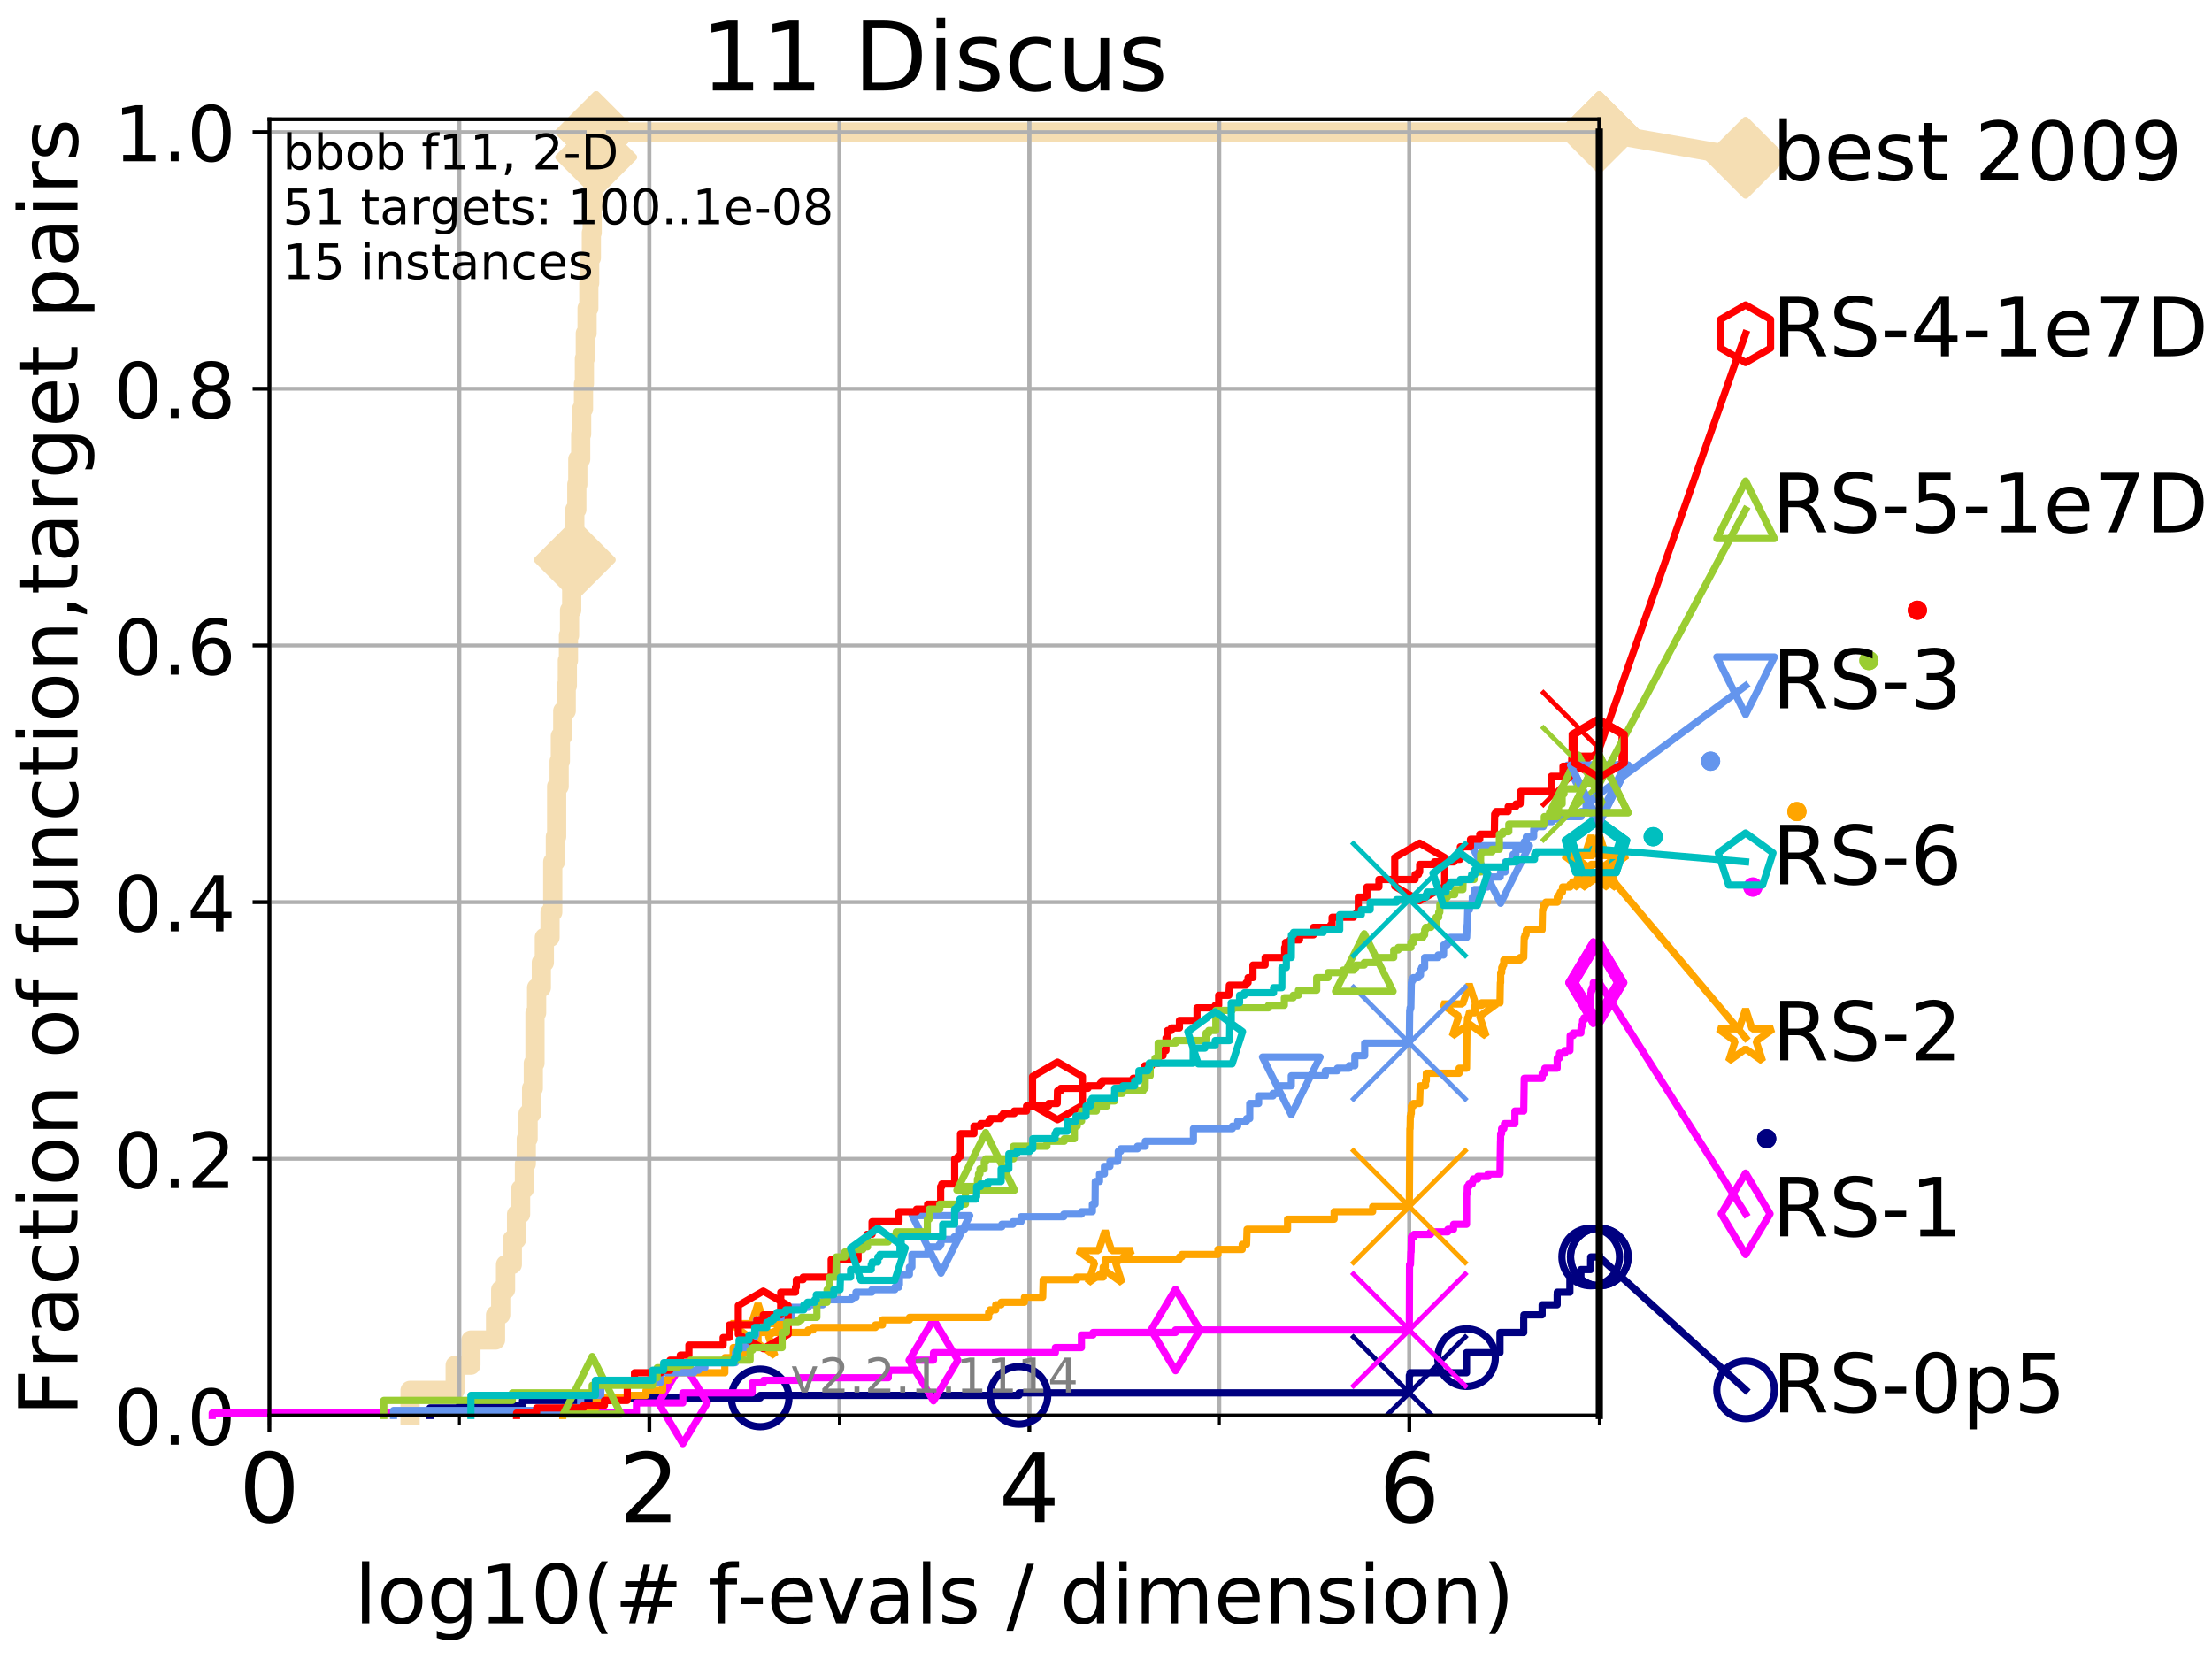 <?xml version="1.0" encoding="utf-8" standalone="no"?>
<!DOCTYPE svg PUBLIC "-//W3C//DTD SVG 1.1//EN"
  "http://www.w3.org/Graphics/SVG/1.1/DTD/svg11.dtd">
<!-- Created with matplotlib (http://matplotlib.org/) -->
<svg height="345.6pt" version="1.1" viewBox="0 0 460.8 345.6" width="460.8pt" xmlns="http://www.w3.org/2000/svg" xmlns:xlink="http://www.w3.org/1999/xlink">
 <defs>
  <style type="text/css">
*{stroke-linecap:butt;stroke-linejoin:round;}
  </style>
 </defs>
 <g id="figure_1">
  <g id="patch_1">
   <path d="M 0 345.6 
L 460.8 345.6 
L 460.8 0 
L 0 0 
z
" style="fill:#ffffff;"/>
  </g>
  <g id="axes_1">
   <g id="patch_2">
    <path d="M 56.12 294.88 
L 333.168 294.88 
L 333.168 24.84 
L 56.12 24.84 
z
" style="fill:#ffffff;"/>
   </g>
   <g id="line2d_1">
    <path d="M 85.422 294.88 
L 85.422 289.638 
L 94.817 289.638 
L 94.817 284.395 
L 98.101 284.395 
L 98.101 279.153 
L 103.231 279.153 
L 103.231 273.91 
L 104.306 273.91 
L 104.306 268.668 
L 105.317 268.668 
L 105.317 263.425 
L 106.731 263.425 
L 106.731 258.183 
L 107.613 258.183 
L 107.613 252.94 
L 108.451 252.94 
L 108.451 247.698 
L 109.251 247.698 
L 109.251 242.455 
L 109.637 242.455 
L 109.637 237.213 
L 110.015 237.213 
L 110.015 231.97 
L 110.746 231.97 
L 110.746 226.728 
L 111.101 226.728 
L 111.101 221.485 
L 111.448 221.485 
L 111.448 211 
L 111.788 211 
L 111.788 205.758 
L 112.771 205.758 
L 112.771 200.515 
L 113.396 200.515 
L 113.396 195.273 
L 114.582 195.273 
L 114.582 190.03 
L 115.146 190.03 
L 115.146 179.546 
L 115.691 179.546 
L 115.691 174.303 
L 115.958 174.303 
L 115.958 163.818 
L 116.479 163.818 
L 116.479 158.576 
L 116.733 158.576 
L 116.733 153.333 
L 117.232 153.333 
L 117.232 148.091 
L 117.953 148.091 
L 117.953 142.848 
L 118.187 142.848 
L 118.187 137.606 
L 118.417 137.606 
L 118.417 132.363 
L 118.645 132.363 
L 118.645 127.121 
L 119.092 127.121 
L 119.092 121.878 
L 119.527 121.878 
L 119.527 116.636 
L 119.74 116.636 
L 119.74 106.151 
L 120.16 106.151 
L 120.16 100.908 
L 120.365 100.908 
L 120.365 95.666 
L 120.969 95.666 
L 120.969 90.423 
L 121.165 90.423 
L 121.165 85.181 
L 121.551 85.181 
L 121.551 79.938 
L 121.741 79.938 
L 121.741 74.696 
L 121.929 74.696 
L 121.929 69.453 
L 122.299 69.453 
L 122.299 64.211 
L 122.661 64.211 
L 122.661 58.969 
L 122.839 58.969 
L 122.839 53.726 
L 123.19 53.726 
L 123.19 48.484 
L 123.362 48.484 
L 123.362 43.241 
L 123.533 43.241 
L 123.533 37.999 
L 123.703 37.999 
L 123.703 32.756 
L 124.201 32.756 
L 124.201 27.514 
L 333.168 27.514 
" style="fill:none;stroke:#f5deb3;stroke-linecap:square;stroke-width:4;"/>
   </g>
   <g id="line2d_2">
    <defs>
     <path d="M -0 7.778 
L 7.778 0 
L 0 -7.778 
L -7.778 -0 
z
" id="m86c6806ff9" style="stroke:#f5deb3;stroke-linejoin:miter;stroke-width:1.5;"/>
    </defs>
    <g>
     <use style="fill:#f5deb3;stroke:#f5deb3;stroke-linejoin:miter;stroke-width:1.5;" x="119.74" xlink:href="#m86c6806ff9" y="116.636"/>
     <use style="fill:#f5deb3;stroke:#f5deb3;stroke-linejoin:miter;stroke-width:1.5;" x="124.201" xlink:href="#m86c6806ff9" y="32.756"/>
     <use style="fill:#f5deb3;stroke:#f5deb3;stroke-linejoin:miter;stroke-width:1.5;" x="124.201" xlink:href="#m86c6806ff9" y="27.514"/>
     <use style="fill:#f5deb3;stroke:#f5deb3;stroke-linejoin:miter;stroke-width:1.5;" x="124.201" xlink:href="#m86c6806ff9" y="27.514"/>
     <use style="fill:#f5deb3;stroke:#f5deb3;stroke-linejoin:miter;stroke-width:1.5;" x="333.168" xlink:href="#m86c6806ff9" y="27.514"/>
    </g>
   </g>
   <g id="line2d_3">
    <path style="fill:none;stroke:#f5deb3;stroke-linecap:square;stroke-width:4;"/>
    <g/>
   </g>
   <g id="line2d_4">
    <path d="M 333.168 27.514 
L 363.643 32.861 
" style="fill:none;stroke:#f5deb3;stroke-linecap:square;stroke-width:4;"/>
    <g>
     <use style="fill:#f5deb3;stroke:#f5deb3;stroke-linejoin:miter;stroke-width:1.5;" x="333.168" xlink:href="#m86c6806ff9" y="27.514"/>
     <use style="fill:#f5deb3;stroke:#f5deb3;stroke-linejoin:miter;stroke-width:1.5;" x="363.643" xlink:href="#m86c6806ff9" y="32.861"/>
    </g>
   </g>
   <g id="matplotlib.axis_1">
    <g id="xtick_1">
     <g id="line2d_5">
      <path clip-path="url(#pa24a770bda)" d="M 56.12 294.88 
L 56.12 24.84 
" style="fill:none;stroke:#b0b0b0;stroke-linecap:square;stroke-width:0.8;"/>
     </g>
     <g id="line2d_6">
      <defs>
       <path d="M 0 0 
L 0 3.5 
" id="m4fee3bc1dc" style="stroke:#000000;stroke-width:0.8;"/>
      </defs>
      <g>
       <use style="stroke:#000000;stroke-width:0.8;" x="56.12" xlink:href="#m4fee3bc1dc" y="294.88"/>
      </g>
     </g>
     <g id="text_1">
      <!-- 0 -->
      <defs>
       <path d="M 31.781 66.406 
Q 24.172 66.406 20.328 58.906 
Q 16.5 51.422 16.5 36.375 
Q 16.5 21.391 20.328 13.891 
Q 24.172 6.391 31.781 6.391 
Q 39.453 6.391 43.281 13.891 
Q 47.125 21.391 47.125 36.375 
Q 47.125 51.422 43.281 58.906 
Q 39.453 66.406 31.781 66.406 
z
M 31.781 74.219 
Q 44.047 74.219 50.516 64.516 
Q 56.984 54.828 56.984 36.375 
Q 56.984 17.969 50.516 8.266 
Q 44.047 -1.422 31.781 -1.422 
Q 19.531 -1.422 13.062 8.266 
Q 6.594 17.969 6.594 36.375 
Q 6.594 54.828 13.062 64.516 
Q 19.531 74.219 31.781 74.219 
z
" id="DejaVuSans-30"/>
      </defs>
      <g transform="translate(49.758 317.077)scale(0.2 -0.2)">
       <use xlink:href="#DejaVuSans-30"/>
      </g>
     </g>
    </g>
    <g id="xtick_2">
     <g id="line2d_7">
      <path clip-path="url(#pa24a770bda)" d="M 135.277 294.88 
L 135.277 24.84 
" style="fill:none;stroke:#b0b0b0;stroke-linecap:square;stroke-width:0.8;"/>
     </g>
     <g id="line2d_8">
      <g>
       <use style="stroke:#000000;stroke-width:0.8;" x="135.277" xlink:href="#m4fee3bc1dc" y="294.88"/>
      </g>
     </g>
     <g id="text_2">
      <!-- 2 -->
      <defs>
       <path d="M 19.188 8.297 
L 53.609 8.297 
L 53.609 0 
L 7.328 0 
L 7.328 8.297 
Q 12.938 14.109 22.625 23.891 
Q 32.328 33.688 34.812 36.531 
Q 39.547 41.844 41.422 45.531 
Q 43.312 49.219 43.312 52.781 
Q 43.312 58.594 39.234 62.25 
Q 35.156 65.922 28.609 65.922 
Q 23.969 65.922 18.812 64.312 
Q 13.672 62.703 7.812 59.422 
L 7.812 69.391 
Q 13.766 71.781 18.938 73 
Q 24.125 74.219 28.422 74.219 
Q 39.75 74.219 46.484 68.547 
Q 53.219 62.891 53.219 53.422 
Q 53.219 48.922 51.531 44.891 
Q 49.859 40.875 45.406 35.406 
Q 44.188 33.984 37.641 27.219 
Q 31.109 20.453 19.188 8.297 
z
" id="DejaVuSans-32"/>
      </defs>
      <g transform="translate(128.914 317.077)scale(0.2 -0.2)">
       <use xlink:href="#DejaVuSans-32"/>
      </g>
     </g>
    </g>
    <g id="xtick_3">
     <g id="line2d_9">
      <path clip-path="url(#pa24a770bda)" d="M 214.433 294.88 
L 214.433 24.84 
" style="fill:none;stroke:#b0b0b0;stroke-linecap:square;stroke-width:0.8;"/>
     </g>
     <g id="line2d_10">
      <g>
       <use style="stroke:#000000;stroke-width:0.8;" x="214.433" xlink:href="#m4fee3bc1dc" y="294.88"/>
      </g>
     </g>
     <g id="text_3">
      <!-- 4 -->
      <defs>
       <path d="M 37.797 64.312 
L 12.891 25.391 
L 37.797 25.391 
z
M 35.203 72.906 
L 47.609 72.906 
L 47.609 25.391 
L 58.016 25.391 
L 58.016 17.188 
L 47.609 17.188 
L 47.609 0 
L 37.797 0 
L 37.797 17.188 
L 4.891 17.188 
L 4.891 26.703 
z
" id="DejaVuSans-34"/>
      </defs>
      <g transform="translate(208.071 317.077)scale(0.2 -0.2)">
       <use xlink:href="#DejaVuSans-34"/>
      </g>
     </g>
    </g>
    <g id="xtick_4">
     <g id="line2d_11">
      <path clip-path="url(#pa24a770bda)" d="M 293.59 294.88 
L 293.59 24.84 
" style="fill:none;stroke:#b0b0b0;stroke-linecap:square;stroke-width:0.8;"/>
     </g>
     <g id="line2d_12">
      <g>
       <use style="stroke:#000000;stroke-width:0.8;" x="293.59" xlink:href="#m4fee3bc1dc" y="294.88"/>
      </g>
     </g>
     <g id="text_4">
      <!-- 6 -->
      <defs>
       <path d="M 33.016 40.375 
Q 26.375 40.375 22.484 35.828 
Q 18.609 31.297 18.609 23.391 
Q 18.609 15.531 22.484 10.953 
Q 26.375 6.391 33.016 6.391 
Q 39.656 6.391 43.531 10.953 
Q 47.406 15.531 47.406 23.391 
Q 47.406 31.297 43.531 35.828 
Q 39.656 40.375 33.016 40.375 
z
M 52.594 71.297 
L 52.594 62.312 
Q 48.875 64.062 45.094 64.984 
Q 41.312 65.922 37.594 65.922 
Q 27.828 65.922 22.672 59.328 
Q 17.531 52.734 16.797 39.406 
Q 19.672 43.656 24.016 45.922 
Q 28.375 48.188 33.594 48.188 
Q 44.578 48.188 50.953 41.516 
Q 57.328 34.859 57.328 23.391 
Q 57.328 12.156 50.688 5.359 
Q 44.047 -1.422 33.016 -1.422 
Q 20.359 -1.422 13.672 8.266 
Q 6.984 17.969 6.984 36.375 
Q 6.984 53.656 15.188 63.938 
Q 23.391 74.219 37.203 74.219 
Q 40.922 74.219 44.703 73.484 
Q 48.484 72.75 52.594 71.297 
z
" id="DejaVuSans-36"/>
      </defs>
      <g transform="translate(287.227 317.077)scale(0.2 -0.2)">
       <use xlink:href="#DejaVuSans-36"/>
      </g>
     </g>
    </g>
    <g id="xtick_5">
     <g id="line2d_13">
      <path clip-path="url(#pa24a770bda)" d="M 56.12 294.88 
L 56.12 24.84 
" style="fill:none;stroke:#b0b0b0;stroke-linecap:square;stroke-width:0.8;"/>
     </g>
     <g id="line2d_14">
      <defs>
       <path d="M 0 0 
L 0 2 
" id="mfbbb14173a" style="stroke:#000000;stroke-width:0.6;"/>
      </defs>
      <g>
       <use style="stroke:#000000;stroke-width:0.6;" x="56.12" xlink:href="#mfbbb14173a" y="294.88"/>
      </g>
     </g>
    </g>
    <g id="xtick_6">
     <g id="line2d_15">
      <path clip-path="url(#pa24a770bda)" d="M 95.698 294.88 
L 95.698 24.84 
" style="fill:none;stroke:#b0b0b0;stroke-linecap:square;stroke-width:0.8;"/>
     </g>
     <g id="line2d_16">
      <g>
       <use style="stroke:#000000;stroke-width:0.6;" x="95.698" xlink:href="#mfbbb14173a" y="294.88"/>
      </g>
     </g>
    </g>
    <g id="xtick_7">
     <g id="line2d_17">
      <path clip-path="url(#pa24a770bda)" d="M 135.277 294.88 
L 135.277 24.84 
" style="fill:none;stroke:#b0b0b0;stroke-linecap:square;stroke-width:0.8;"/>
     </g>
     <g id="line2d_18">
      <g>
       <use style="stroke:#000000;stroke-width:0.6;" x="135.277" xlink:href="#mfbbb14173a" y="294.88"/>
      </g>
     </g>
    </g>
    <g id="xtick_8">
     <g id="line2d_19">
      <path clip-path="url(#pa24a770bda)" d="M 174.855 294.88 
L 174.855 24.84 
" style="fill:none;stroke:#b0b0b0;stroke-linecap:square;stroke-width:0.8;"/>
     </g>
     <g id="line2d_20">
      <g>
       <use style="stroke:#000000;stroke-width:0.6;" x="174.855" xlink:href="#mfbbb14173a" y="294.88"/>
      </g>
     </g>
    </g>
    <g id="xtick_9">
     <g id="line2d_21">
      <path clip-path="url(#pa24a770bda)" d="M 214.433 294.88 
L 214.433 24.84 
" style="fill:none;stroke:#b0b0b0;stroke-linecap:square;stroke-width:0.8;"/>
     </g>
     <g id="line2d_22">
      <g>
       <use style="stroke:#000000;stroke-width:0.6;" x="214.433" xlink:href="#mfbbb14173a" y="294.88"/>
      </g>
     </g>
    </g>
    <g id="xtick_10">
     <g id="line2d_23">
      <path clip-path="url(#pa24a770bda)" d="M 254.011 294.88 
L 254.011 24.84 
" style="fill:none;stroke:#b0b0b0;stroke-linecap:square;stroke-width:0.8;"/>
     </g>
     <g id="line2d_24">
      <g>
       <use style="stroke:#000000;stroke-width:0.6;" x="254.011" xlink:href="#mfbbb14173a" y="294.88"/>
      </g>
     </g>
    </g>
    <g id="xtick_11">
     <g id="line2d_25">
      <path clip-path="url(#pa24a770bda)" d="M 293.59 294.88 
L 293.59 24.84 
" style="fill:none;stroke:#b0b0b0;stroke-linecap:square;stroke-width:0.8;"/>
     </g>
     <g id="line2d_26">
      <g>
       <use style="stroke:#000000;stroke-width:0.6;" x="293.59" xlink:href="#mfbbb14173a" y="294.88"/>
      </g>
     </g>
    </g>
    <g id="xtick_12">
     <g id="line2d_27">
      <path clip-path="url(#pa24a770bda)" d="M 333.168 294.88 
L 333.168 24.84 
" style="fill:none;stroke:#b0b0b0;stroke-linecap:square;stroke-width:0.8;"/>
     </g>
     <g id="line2d_28">
      <g>
       <use style="stroke:#000000;stroke-width:0.6;" x="333.168" xlink:href="#mfbbb14173a" y="294.88"/>
      </g>
     </g>
    </g>
    <g id="text_5">
     <!-- log10(# f-evals / dimension) -->
     <defs>
      <path d="M 9.422 75.984 
L 18.406 75.984 
L 18.406 0 
L 9.422 0 
z
" id="DejaVuSans-6c"/>
      <path d="M 30.609 48.391 
Q 23.391 48.391 19.188 42.75 
Q 14.984 37.109 14.984 27.297 
Q 14.984 17.484 19.156 11.844 
Q 23.344 6.203 30.609 6.203 
Q 37.797 6.203 41.984 11.859 
Q 46.188 17.531 46.188 27.297 
Q 46.188 37.016 41.984 42.703 
Q 37.797 48.391 30.609 48.391 
z
M 30.609 56 
Q 42.328 56 49.016 48.375 
Q 55.719 40.766 55.719 27.297 
Q 55.719 13.875 49.016 6.219 
Q 42.328 -1.422 30.609 -1.422 
Q 18.844 -1.422 12.172 6.219 
Q 5.516 13.875 5.516 27.297 
Q 5.516 40.766 12.172 48.375 
Q 18.844 56 30.609 56 
z
" id="DejaVuSans-6f"/>
      <path d="M 45.406 27.984 
Q 45.406 37.75 41.375 43.109 
Q 37.359 48.484 30.078 48.484 
Q 22.859 48.484 18.828 43.109 
Q 14.797 37.75 14.797 27.984 
Q 14.797 18.266 18.828 12.891 
Q 22.859 7.516 30.078 7.516 
Q 37.359 7.516 41.375 12.891 
Q 45.406 18.266 45.406 27.984 
z
M 54.391 6.781 
Q 54.391 -7.172 48.188 -13.984 
Q 42 -20.797 29.203 -20.797 
Q 24.469 -20.797 20.266 -20.094 
Q 16.062 -19.391 12.109 -17.922 
L 12.109 -9.188 
Q 16.062 -11.328 19.922 -12.344 
Q 23.781 -13.375 27.781 -13.375 
Q 36.625 -13.375 41.016 -8.766 
Q 45.406 -4.156 45.406 5.172 
L 45.406 9.625 
Q 42.625 4.781 38.281 2.391 
Q 33.938 0 27.875 0 
Q 17.828 0 11.672 7.656 
Q 5.516 15.328 5.516 27.984 
Q 5.516 40.672 11.672 48.328 
Q 17.828 56 27.875 56 
Q 33.938 56 38.281 53.609 
Q 42.625 51.219 45.406 46.391 
L 45.406 54.688 
L 54.391 54.688 
z
" id="DejaVuSans-67"/>
      <path d="M 12.406 8.297 
L 28.516 8.297 
L 28.516 63.922 
L 10.984 60.406 
L 10.984 69.391 
L 28.422 72.906 
L 38.281 72.906 
L 38.281 8.297 
L 54.391 8.297 
L 54.391 0 
L 12.406 0 
z
" id="DejaVuSans-31"/>
      <path d="M 31 75.875 
Q 24.469 64.656 21.281 53.656 
Q 18.109 42.672 18.109 31.391 
Q 18.109 20.125 21.312 9.062 
Q 24.516 -2 31 -13.188 
L 23.188 -13.188 
Q 15.875 -1.703 12.234 9.375 
Q 8.594 20.453 8.594 31.391 
Q 8.594 42.281 12.203 53.312 
Q 15.828 64.359 23.188 75.875 
z
" id="DejaVuSans-28"/>
      <path d="M 51.125 44 
L 36.922 44 
L 32.812 27.688 
L 47.125 27.688 
z
M 43.797 71.781 
L 38.719 51.516 
L 52.984 51.516 
L 58.109 71.781 
L 65.922 71.781 
L 60.891 51.516 
L 76.125 51.516 
L 76.125 44 
L 58.984 44 
L 54.984 27.688 
L 70.516 27.688 
L 70.516 20.219 
L 53.078 20.219 
L 48 0 
L 40.188 0 
L 45.219 20.219 
L 30.906 20.219 
L 25.875 0 
L 18.016 0 
L 23.094 20.219 
L 7.719 20.219 
L 7.719 27.688 
L 24.906 27.688 
L 29 44 
L 13.281 44 
L 13.281 51.516 
L 30.906 51.516 
L 35.891 71.781 
z
" id="DejaVuSans-23"/>
      <path id="DejaVuSans-20"/>
      <path d="M 37.109 75.984 
L 37.109 68.5 
L 28.516 68.5 
Q 23.688 68.5 21.797 66.547 
Q 19.922 64.594 19.922 59.516 
L 19.922 54.688 
L 34.719 54.688 
L 34.719 47.703 
L 19.922 47.703 
L 19.922 0 
L 10.891 0 
L 10.891 47.703 
L 2.297 47.703 
L 2.297 54.688 
L 10.891 54.688 
L 10.891 58.5 
Q 10.891 67.625 15.141 71.797 
Q 19.391 75.984 28.609 75.984 
z
" id="DejaVuSans-66"/>
      <path d="M 4.891 31.391 
L 31.203 31.391 
L 31.203 23.391 
L 4.891 23.391 
z
" id="DejaVuSans-2d"/>
      <path d="M 56.203 29.594 
L 56.203 25.203 
L 14.891 25.203 
Q 15.484 15.922 20.484 11.062 
Q 25.484 6.203 34.422 6.203 
Q 39.594 6.203 44.453 7.469 
Q 49.312 8.734 54.109 11.281 
L 54.109 2.781 
Q 49.266 0.734 44.188 -0.344 
Q 39.109 -1.422 33.891 -1.422 
Q 20.797 -1.422 13.156 6.188 
Q 5.516 13.812 5.516 26.812 
Q 5.516 40.234 12.766 48.109 
Q 20.016 56 32.328 56 
Q 43.359 56 49.781 48.891 
Q 56.203 41.797 56.203 29.594 
z
M 47.219 32.234 
Q 47.125 39.594 43.094 43.984 
Q 39.062 48.391 32.422 48.391 
Q 24.906 48.391 20.391 44.141 
Q 15.875 39.891 15.188 32.172 
z
" id="DejaVuSans-65"/>
      <path d="M 2.984 54.688 
L 12.5 54.688 
L 29.594 8.797 
L 46.688 54.688 
L 56.203 54.688 
L 35.688 0 
L 23.484 0 
z
" id="DejaVuSans-76"/>
      <path d="M 34.281 27.484 
Q 23.391 27.484 19.188 25 
Q 14.984 22.516 14.984 16.5 
Q 14.984 11.719 18.141 8.906 
Q 21.297 6.109 26.703 6.109 
Q 34.188 6.109 38.703 11.406 
Q 43.219 16.703 43.219 25.484 
L 43.219 27.484 
z
M 52.203 31.203 
L 52.203 0 
L 43.219 0 
L 43.219 8.297 
Q 40.141 3.328 35.547 0.953 
Q 30.953 -1.422 24.312 -1.422 
Q 15.922 -1.422 10.953 3.297 
Q 6 8.016 6 15.922 
Q 6 25.141 12.172 29.828 
Q 18.359 34.516 30.609 34.516 
L 43.219 34.516 
L 43.219 35.406 
Q 43.219 41.609 39.141 45 
Q 35.062 48.391 27.688 48.391 
Q 23 48.391 18.547 47.266 
Q 14.109 46.141 10.016 43.891 
L 10.016 52.203 
Q 14.938 54.109 19.578 55.047 
Q 24.219 56 28.609 56 
Q 40.484 56 46.344 49.844 
Q 52.203 43.703 52.203 31.203 
z
" id="DejaVuSans-61"/>
      <path d="M 44.281 53.078 
L 44.281 44.578 
Q 40.484 46.531 36.375 47.5 
Q 32.281 48.484 27.875 48.484 
Q 21.188 48.484 17.844 46.438 
Q 14.5 44.391 14.5 40.281 
Q 14.5 37.156 16.891 35.375 
Q 19.281 33.594 26.516 31.984 
L 29.594 31.297 
Q 39.156 29.25 43.188 25.516 
Q 47.219 21.781 47.219 15.094 
Q 47.219 7.469 41.188 3.016 
Q 35.156 -1.422 24.609 -1.422 
Q 20.219 -1.422 15.453 -0.562 
Q 10.688 0.297 5.422 2 
L 5.422 11.281 
Q 10.406 8.688 15.234 7.391 
Q 20.062 6.109 24.812 6.109 
Q 31.156 6.109 34.562 8.281 
Q 37.984 10.453 37.984 14.406 
Q 37.984 18.062 35.516 20.016 
Q 33.062 21.969 24.703 23.781 
L 21.578 24.516 
Q 13.234 26.266 9.516 29.906 
Q 5.812 33.547 5.812 39.891 
Q 5.812 47.609 11.281 51.797 
Q 16.75 56 26.812 56 
Q 31.781 56 36.172 55.266 
Q 40.578 54.547 44.281 53.078 
z
" id="DejaVuSans-73"/>
      <path d="M 25.391 72.906 
L 33.688 72.906 
L 8.297 -9.281 
L 0 -9.281 
z
" id="DejaVuSans-2f"/>
      <path d="M 45.406 46.391 
L 45.406 75.984 
L 54.391 75.984 
L 54.391 0 
L 45.406 0 
L 45.406 8.203 
Q 42.578 3.328 38.25 0.953 
Q 33.938 -1.422 27.875 -1.422 
Q 17.969 -1.422 11.734 6.484 
Q 5.516 14.406 5.516 27.297 
Q 5.516 40.188 11.734 48.094 
Q 17.969 56 27.875 56 
Q 33.938 56 38.25 53.625 
Q 42.578 51.266 45.406 46.391 
z
M 14.797 27.297 
Q 14.797 17.391 18.875 11.75 
Q 22.953 6.109 30.078 6.109 
Q 37.203 6.109 41.297 11.75 
Q 45.406 17.391 45.406 27.297 
Q 45.406 37.203 41.297 42.844 
Q 37.203 48.484 30.078 48.484 
Q 22.953 48.484 18.875 42.844 
Q 14.797 37.203 14.797 27.297 
z
" id="DejaVuSans-64"/>
      <path d="M 9.422 54.688 
L 18.406 54.688 
L 18.406 0 
L 9.422 0 
z
M 9.422 75.984 
L 18.406 75.984 
L 18.406 64.594 
L 9.422 64.594 
z
" id="DejaVuSans-69"/>
      <path d="M 52 44.188 
Q 55.375 50.25 60.062 53.125 
Q 64.75 56 71.094 56 
Q 79.641 56 84.281 50.016 
Q 88.922 44.047 88.922 33.016 
L 88.922 0 
L 79.891 0 
L 79.891 32.719 
Q 79.891 40.578 77.094 44.375 
Q 74.312 48.188 68.609 48.188 
Q 61.625 48.188 57.562 43.547 
Q 53.516 38.922 53.516 30.906 
L 53.516 0 
L 44.484 0 
L 44.484 32.719 
Q 44.484 40.625 41.703 44.406 
Q 38.922 48.188 33.109 48.188 
Q 26.219 48.188 22.156 43.531 
Q 18.109 38.875 18.109 30.906 
L 18.109 0 
L 9.078 0 
L 9.078 54.688 
L 18.109 54.688 
L 18.109 46.188 
Q 21.188 51.219 25.484 53.609 
Q 29.781 56 35.688 56 
Q 41.656 56 45.828 52.969 
Q 50 49.953 52 44.188 
z
" id="DejaVuSans-6d"/>
      <path d="M 54.891 33.016 
L 54.891 0 
L 45.906 0 
L 45.906 32.719 
Q 45.906 40.484 42.875 44.328 
Q 39.844 48.188 33.797 48.188 
Q 26.516 48.188 22.312 43.547 
Q 18.109 38.922 18.109 30.906 
L 18.109 0 
L 9.078 0 
L 9.078 54.688 
L 18.109 54.688 
L 18.109 46.188 
Q 21.344 51.125 25.703 53.562 
Q 30.078 56 35.797 56 
Q 45.219 56 50.047 50.172 
Q 54.891 44.344 54.891 33.016 
z
" id="DejaVuSans-6e"/>
      <path d="M 8.016 75.875 
L 15.828 75.875 
Q 23.141 64.359 26.781 53.312 
Q 30.422 42.281 30.422 31.391 
Q 30.422 20.453 26.781 9.375 
Q 23.141 -1.703 15.828 -13.188 
L 8.016 -13.188 
Q 14.5 -2 17.703 9.062 
Q 20.906 20.125 20.906 31.391 
Q 20.906 42.672 17.703 53.656 
Q 14.5 64.656 8.016 75.875 
z
" id="DejaVuSans-29"/>
     </defs>
     <g transform="translate(73.803 338.154)scale(0.17 -0.17)">
      <use xlink:href="#DejaVuSans-6c"/>
      <use x="27.783" xlink:href="#DejaVuSans-6f"/>
      <use x="88.965" xlink:href="#DejaVuSans-67"/>
      <use x="152.441" xlink:href="#DejaVuSans-31"/>
      <use x="216.064" xlink:href="#DejaVuSans-30"/>
      <use x="279.688" xlink:href="#DejaVuSans-28"/>
      <use x="318.701" xlink:href="#DejaVuSans-23"/>
      <use x="402.49" xlink:href="#DejaVuSans-20"/>
      <use x="434.277" xlink:href="#DejaVuSans-66"/>
      <use x="469.404" xlink:href="#DejaVuSans-2d"/>
      <use x="505.488" xlink:href="#DejaVuSans-65"/>
      <use x="567.012" xlink:href="#DejaVuSans-76"/>
      <use x="626.191" xlink:href="#DejaVuSans-61"/>
      <use x="687.471" xlink:href="#DejaVuSans-6c"/>
      <use x="715.254" xlink:href="#DejaVuSans-73"/>
      <use x="767.354" xlink:href="#DejaVuSans-20"/>
      <use x="799.141" xlink:href="#DejaVuSans-2f"/>
      <use x="832.832" xlink:href="#DejaVuSans-20"/>
      <use x="864.619" xlink:href="#DejaVuSans-64"/>
      <use x="928.096" xlink:href="#DejaVuSans-69"/>
      <use x="955.879" xlink:href="#DejaVuSans-6d"/>
      <use x="1053.291" xlink:href="#DejaVuSans-65"/>
      <use x="1114.814" xlink:href="#DejaVuSans-6e"/>
      <use x="1178.193" xlink:href="#DejaVuSans-73"/>
      <use x="1230.293" xlink:href="#DejaVuSans-69"/>
      <use x="1258.076" xlink:href="#DejaVuSans-6f"/>
      <use x="1319.258" xlink:href="#DejaVuSans-6e"/>
      <use x="1382.637" xlink:href="#DejaVuSans-29"/>
     </g>
    </g>
   </g>
   <g id="matplotlib.axis_2">
    <g id="ytick_1">
     <g id="line2d_29">
      <path clip-path="url(#pa24a770bda)" d="M 56.12 294.88 
L 333.168 294.88 
" style="fill:none;stroke:#b0b0b0;stroke-linecap:square;stroke-width:0.8;"/>
     </g>
     <g id="line2d_30">
      <defs>
       <path d="M 0 0 
L -3.5 0 
" id="m6e99136546" style="stroke:#000000;stroke-width:0.8;"/>
      </defs>
      <g>
       <use style="stroke:#000000;stroke-width:0.8;" x="56.12" xlink:href="#m6e99136546" y="294.88"/>
      </g>
     </g>
     <g id="text_6">
      <!-- 0.0 -->
      <defs>
       <path d="M 10.688 12.406 
L 21 12.406 
L 21 0 
L 10.688 0 
z
" id="DejaVuSans-2e"/>
      </defs>
      <g transform="translate(23.675 300.959)scale(0.16 -0.16)">
       <use xlink:href="#DejaVuSans-30"/>
       <use x="63.623" xlink:href="#DejaVuSans-2e"/>
       <use x="95.41" xlink:href="#DejaVuSans-30"/>
      </g>
     </g>
    </g>
    <g id="ytick_2">
     <g id="line2d_31">
      <path clip-path="url(#pa24a770bda)" d="M 56.12 241.407 
L 333.168 241.407 
" style="fill:none;stroke:#b0b0b0;stroke-linecap:square;stroke-width:0.8;"/>
     </g>
     <g id="line2d_32">
      <g>
       <use style="stroke:#000000;stroke-width:0.8;" x="56.12" xlink:href="#m6e99136546" y="241.407"/>
      </g>
     </g>
     <g id="text_7">
      <!-- 0.2 -->
      <g transform="translate(23.675 247.485)scale(0.16 -0.16)">
       <use xlink:href="#DejaVuSans-30"/>
       <use x="63.623" xlink:href="#DejaVuSans-2e"/>
       <use x="95.41" xlink:href="#DejaVuSans-32"/>
      </g>
     </g>
    </g>
    <g id="ytick_3">
     <g id="line2d_33">
      <path clip-path="url(#pa24a770bda)" d="M 56.12 187.933 
L 333.168 187.933 
" style="fill:none;stroke:#b0b0b0;stroke-linecap:square;stroke-width:0.8;"/>
     </g>
     <g id="line2d_34">
      <g>
       <use style="stroke:#000000;stroke-width:0.8;" x="56.12" xlink:href="#m6e99136546" y="187.933"/>
      </g>
     </g>
     <g id="text_8">
      <!-- 0.4 -->
      <g transform="translate(23.675 194.012)scale(0.16 -0.16)">
       <use xlink:href="#DejaVuSans-30"/>
       <use x="63.623" xlink:href="#DejaVuSans-2e"/>
       <use x="95.41" xlink:href="#DejaVuSans-34"/>
      </g>
     </g>
    </g>
    <g id="ytick_4">
     <g id="line2d_35">
      <path clip-path="url(#pa24a770bda)" d="M 56.12 134.46 
L 333.168 134.46 
" style="fill:none;stroke:#b0b0b0;stroke-linecap:square;stroke-width:0.8;"/>
     </g>
     <g id="line2d_36">
      <g>
       <use style="stroke:#000000;stroke-width:0.8;" x="56.12" xlink:href="#m6e99136546" y="134.46"/>
      </g>
     </g>
     <g id="text_9">
      <!-- 0.6 -->
      <g transform="translate(23.675 140.539)scale(0.16 -0.16)">
       <use xlink:href="#DejaVuSans-30"/>
       <use x="63.623" xlink:href="#DejaVuSans-2e"/>
       <use x="95.41" xlink:href="#DejaVuSans-36"/>
      </g>
     </g>
    </g>
    <g id="ytick_5">
     <g id="line2d_37">
      <path clip-path="url(#pa24a770bda)" d="M 56.12 80.987 
L 333.168 80.987 
" style="fill:none;stroke:#b0b0b0;stroke-linecap:square;stroke-width:0.8;"/>
     </g>
     <g id="line2d_38">
      <g>
       <use style="stroke:#000000;stroke-width:0.8;" x="56.12" xlink:href="#m6e99136546" y="80.987"/>
      </g>
     </g>
     <g id="text_10">
      <!-- 0.8 -->
      <defs>
       <path d="M 31.781 34.625 
Q 24.75 34.625 20.719 30.859 
Q 16.703 27.094 16.703 20.516 
Q 16.703 13.922 20.719 10.156 
Q 24.75 6.391 31.781 6.391 
Q 38.812 6.391 42.859 10.172 
Q 46.922 13.969 46.922 20.516 
Q 46.922 27.094 42.891 30.859 
Q 38.875 34.625 31.781 34.625 
z
M 21.922 38.812 
Q 15.578 40.375 12.031 44.719 
Q 8.5 49.078 8.5 55.328 
Q 8.5 64.062 14.719 69.141 
Q 20.953 74.219 31.781 74.219 
Q 42.672 74.219 48.875 69.141 
Q 55.078 64.062 55.078 55.328 
Q 55.078 49.078 51.531 44.719 
Q 48 40.375 41.703 38.812 
Q 48.828 37.156 52.797 32.312 
Q 56.781 27.484 56.781 20.516 
Q 56.781 9.906 50.312 4.234 
Q 43.844 -1.422 31.781 -1.422 
Q 19.734 -1.422 13.25 4.234 
Q 6.781 9.906 6.781 20.516 
Q 6.781 27.484 10.781 32.312 
Q 14.797 37.156 21.922 38.812 
z
M 18.312 54.391 
Q 18.312 48.734 21.844 45.562 
Q 25.391 42.391 31.781 42.391 
Q 38.141 42.391 41.719 45.562 
Q 45.312 48.734 45.312 54.391 
Q 45.312 60.062 41.719 63.234 
Q 38.141 66.406 31.781 66.406 
Q 25.391 66.406 21.844 63.234 
Q 18.312 60.062 18.312 54.391 
z
" id="DejaVuSans-38"/>
      </defs>
      <g transform="translate(23.675 87.066)scale(0.16 -0.16)">
       <use xlink:href="#DejaVuSans-30"/>
       <use x="63.623" xlink:href="#DejaVuSans-2e"/>
       <use x="95.41" xlink:href="#DejaVuSans-38"/>
      </g>
     </g>
    </g>
    <g id="ytick_6">
     <g id="line2d_39">
      <path clip-path="url(#pa24a770bda)" d="M 56.12 27.514 
L 333.168 27.514 
" style="fill:none;stroke:#b0b0b0;stroke-linecap:square;stroke-width:0.8;"/>
     </g>
     <g id="line2d_40">
      <g>
       <use style="stroke:#000000;stroke-width:0.8;" x="56.12" xlink:href="#m6e99136546" y="27.514"/>
      </g>
     </g>
     <g id="text_11">
      <!-- 1.0 -->
      <g transform="translate(23.675 33.592)scale(0.16 -0.16)">
       <use xlink:href="#DejaVuSans-31"/>
       <use x="63.623" xlink:href="#DejaVuSans-2e"/>
       <use x="95.41" xlink:href="#DejaVuSans-30"/>
      </g>
     </g>
    </g>
    <g id="text_12">
     <!-- Fraction of function,target pairs -->
     <defs>
      <path d="M 9.812 72.906 
L 51.703 72.906 
L 51.703 64.594 
L 19.672 64.594 
L 19.672 43.109 
L 48.578 43.109 
L 48.578 34.812 
L 19.672 34.812 
L 19.672 0 
L 9.812 0 
z
" id="DejaVuSans-46"/>
      <path d="M 41.109 46.297 
Q 39.594 47.172 37.812 47.578 
Q 36.031 48 33.891 48 
Q 26.266 48 22.188 43.047 
Q 18.109 38.094 18.109 28.812 
L 18.109 0 
L 9.078 0 
L 9.078 54.688 
L 18.109 54.688 
L 18.109 46.188 
Q 20.953 51.172 25.484 53.578 
Q 30.031 56 36.531 56 
Q 37.453 56 38.578 55.875 
Q 39.703 55.766 41.062 55.516 
z
" id="DejaVuSans-72"/>
      <path d="M 48.781 52.594 
L 48.781 44.188 
Q 44.969 46.297 41.141 47.344 
Q 37.312 48.391 33.406 48.391 
Q 24.656 48.391 19.812 42.844 
Q 14.984 37.312 14.984 27.297 
Q 14.984 17.281 19.812 11.734 
Q 24.656 6.203 33.406 6.203 
Q 37.312 6.203 41.141 7.25 
Q 44.969 8.297 48.781 10.406 
L 48.781 2.094 
Q 45.016 0.344 40.984 -0.531 
Q 36.969 -1.422 32.422 -1.422 
Q 20.062 -1.422 12.781 6.344 
Q 5.516 14.109 5.516 27.297 
Q 5.516 40.672 12.859 48.328 
Q 20.219 56 33.016 56 
Q 37.156 56 41.109 55.141 
Q 45.062 54.297 48.781 52.594 
z
" id="DejaVuSans-63"/>
      <path d="M 18.312 70.219 
L 18.312 54.688 
L 36.812 54.688 
L 36.812 47.703 
L 18.312 47.703 
L 18.312 18.016 
Q 18.312 11.328 20.141 9.422 
Q 21.969 7.516 27.594 7.516 
L 36.812 7.516 
L 36.812 0 
L 27.594 0 
Q 17.188 0 13.234 3.875 
Q 9.281 7.766 9.281 18.016 
L 9.281 47.703 
L 2.688 47.703 
L 2.688 54.688 
L 9.281 54.688 
L 9.281 70.219 
z
" id="DejaVuSans-74"/>
      <path d="M 8.5 21.578 
L 8.5 54.688 
L 17.484 54.688 
L 17.484 21.922 
Q 17.484 14.156 20.5 10.266 
Q 23.531 6.391 29.594 6.391 
Q 36.859 6.391 41.078 11.031 
Q 45.312 15.672 45.312 23.688 
L 45.312 54.688 
L 54.297 54.688 
L 54.297 0 
L 45.312 0 
L 45.312 8.406 
Q 42.047 3.422 37.719 1 
Q 33.406 -1.422 27.688 -1.422 
Q 18.266 -1.422 13.375 4.438 
Q 8.5 10.297 8.5 21.578 
z
M 31.109 56 
z
" id="DejaVuSans-75"/>
      <path d="M 11.719 12.406 
L 22.016 12.406 
L 22.016 4 
L 14.016 -11.625 
L 7.719 -11.625 
L 11.719 4 
z
" id="DejaVuSans-2c"/>
      <path d="M 18.109 8.203 
L 18.109 -20.797 
L 9.078 -20.797 
L 9.078 54.688 
L 18.109 54.688 
L 18.109 46.391 
Q 20.953 51.266 25.266 53.625 
Q 29.594 56 35.594 56 
Q 45.562 56 51.781 48.094 
Q 58.016 40.188 58.016 27.297 
Q 58.016 14.406 51.781 6.484 
Q 45.562 -1.422 35.594 -1.422 
Q 29.594 -1.422 25.266 0.953 
Q 20.953 3.328 18.109 8.203 
z
M 48.688 27.297 
Q 48.688 37.203 44.609 42.844 
Q 40.531 48.484 33.406 48.484 
Q 26.266 48.484 22.188 42.844 
Q 18.109 37.203 18.109 27.297 
Q 18.109 17.391 22.188 11.75 
Q 26.266 6.109 33.406 6.109 
Q 40.531 6.109 44.609 11.75 
Q 48.688 17.391 48.688 27.297 
z
" id="DejaVuSans-70"/>
     </defs>
     <g transform="translate(16.14 294.999)rotate(-90)scale(0.17 -0.17)">
      <use xlink:href="#DejaVuSans-46"/>
      <use x="57.41" xlink:href="#DejaVuSans-72"/>
      <use x="98.523" xlink:href="#DejaVuSans-61"/>
      <use x="159.803" xlink:href="#DejaVuSans-63"/>
      <use x="214.783" xlink:href="#DejaVuSans-74"/>
      <use x="253.992" xlink:href="#DejaVuSans-69"/>
      <use x="281.775" xlink:href="#DejaVuSans-6f"/>
      <use x="342.957" xlink:href="#DejaVuSans-6e"/>
      <use x="406.336" xlink:href="#DejaVuSans-20"/>
      <use x="438.123" xlink:href="#DejaVuSans-6f"/>
      <use x="499.305" xlink:href="#DejaVuSans-66"/>
      <use x="534.51" xlink:href="#DejaVuSans-20"/>
      <use x="566.297" xlink:href="#DejaVuSans-66"/>
      <use x="601.502" xlink:href="#DejaVuSans-75"/>
      <use x="664.881" xlink:href="#DejaVuSans-6e"/>
      <use x="728.26" xlink:href="#DejaVuSans-63"/>
      <use x="783.24" xlink:href="#DejaVuSans-74"/>
      <use x="822.449" xlink:href="#DejaVuSans-69"/>
      <use x="850.232" xlink:href="#DejaVuSans-6f"/>
      <use x="911.414" xlink:href="#DejaVuSans-6e"/>
      <use x="974.793" xlink:href="#DejaVuSans-2c"/>
      <use x="1006.58" xlink:href="#DejaVuSans-74"/>
      <use x="1045.789" xlink:href="#DejaVuSans-61"/>
      <use x="1107.068" xlink:href="#DejaVuSans-72"/>
      <use x="1148.166" xlink:href="#DejaVuSans-67"/>
      <use x="1211.643" xlink:href="#DejaVuSans-65"/>
      <use x="1273.166" xlink:href="#DejaVuSans-74"/>
      <use x="1312.375" xlink:href="#DejaVuSans-20"/>
      <use x="1344.162" xlink:href="#DejaVuSans-70"/>
      <use x="1407.639" xlink:href="#DejaVuSans-61"/>
      <use x="1468.918" xlink:href="#DejaVuSans-69"/>
      <use x="1496.701" xlink:href="#DejaVuSans-72"/>
      <use x="1537.814" xlink:href="#DejaVuSans-73"/>
     </g>
    </g>
   </g>
   <g id="line2d_41">
    <defs>
     <path d="M 0 1.5 
C 0.398 1.5 0.779 1.342 1.061 1.061 
C 1.342 0.779 1.5 0.398 1.5 0 
C 1.5 -0.398 1.342 -0.779 1.061 -1.061 
C 0.779 -1.342 0.398 -1.5 0 -1.5 
C -0.398 -1.5 -0.779 -1.342 -1.061 -1.061 
C -1.342 -0.779 -1.5 -0.398 -1.5 0 
C -1.5 0.398 -1.342 0.779 -1.061 1.061 
C -0.779 1.342 -0.398 1.5 0 1.5 
z
" id="mc6c1c72f9b" style="stroke:#f5deb3;"/>
    </defs>
    <g>
     <use style="fill:#f5deb3;stroke:#f5deb3;" x="124.201" xlink:href="#mc6c1c72f9b" y="27.514"/>
     <use style="fill:#f5deb3;stroke:#f5deb3;" x="124.201" xlink:href="#mc6c1c72f9b" y="27.514"/>
    </g>
   </g>
   <g id="line2d_42">
    <defs>
     <path d="M 0 1.5 
C 0.398 1.5 0.779 1.342 1.061 1.061 
C 1.342 0.779 1.5 0.398 1.5 0 
C 1.5 -0.398 1.342 -0.779 1.061 -1.061 
C 0.779 -1.342 0.398 -1.5 0 -1.5 
C -0.398 -1.5 -0.779 -1.342 -1.061 -1.061 
C -1.342 -0.779 -1.5 -0.398 -1.5 0 
C -1.5 0.398 -1.342 0.779 -1.061 1.061 
C -0.779 1.342 -0.398 1.5 0 1.5 
z
" id="m991b3ea65f" style="stroke:#000080;"/>
    </defs>
    <g>
     <use style="fill:#000080;stroke:#000080;" x="368.029" xlink:href="#m991b3ea65f" y="237.213"/>
     <use style="fill:#000080;stroke:#000080;" x="368.029" xlink:href="#m991b3ea65f" y="237.213"/>
    </g>
   </g>
   <g id="line2d_43">
    <path d="M 89.568 294.88 
L 89.568 293.307 
L 95.698 293.307 
L 95.698 292.783 
L 108.856 292.783 
L 108.856 291.735 
L 127.06 291.735 
L 127.06 291.21 
L 158.359 291.21 
L 158.359 290.686 
L 212.269 290.686 
L 212.269 290.162 
L 293.59 290.162 
L 293.59 289.638 
L 293.59 289.638 
L 293.59 289.113 
L 293.59 289.113 
L 293.59 288.589 
L 293.591 288.589 
L 293.591 287.016 
L 293.591 287.016 
L 293.591 286.492 
L 293.741 286.492 
L 293.741 285.968 
L 305.504 285.968 
L 305.504 284.919 
L 305.504 284.919 
L 305.504 283.871 
L 305.504 283.871 
L 305.504 283.347 
L 305.504 283.347 
L 305.504 282.822 
L 305.507 282.822 
L 305.507 281.774 
L 312.473 281.774 
L 312.473 281.25 
L 312.473 281.25 
L 312.473 280.201 
L 312.474 280.201 
L 312.474 279.153 
L 312.474 279.153 
L 312.474 278.628 
L 312.476 278.628 
L 312.476 277.58 
L 317.418 277.58 
L 317.418 276.531 
L 317.418 276.531 
L 317.418 275.483 
L 317.418 275.483 
L 317.418 274.959 
L 317.418 274.959 
L 317.418 274.434 
L 317.456 274.434 
L 317.456 273.91 
L 321.254 273.91 
L 321.254 273.386 
L 321.254 273.386 
L 321.254 272.862 
L 321.254 272.862 
L 321.254 272.337 
L 321.255 272.337 
L 321.255 271.813 
L 324.388 271.813 
L 324.388 271.289 
L 324.388 271.289 
L 324.388 270.765 
L 324.389 270.765 
L 324.389 269.716 
L 324.413 269.716 
L 324.413 269.192 
L 327.037 269.192 
L 327.037 268.668 
L 327.037 268.668 
L 327.037 267.619 
L 327.037 267.619 
L 327.037 267.095 
L 327.038 267.095 
L 327.038 266.571 
L 329.332 266.571 
L 329.332 265.522 
L 329.332 265.522 
L 329.332 264.998 
L 329.333 264.998 
L 329.333 264.474 
L 331.357 264.474 
L 331.357 263.949 
L 331.357 263.949 
L 331.357 263.425 
L 331.357 263.425 
L 331.357 262.901 
L 331.358 262.901 
L 331.358 262.377 
L 331.374 262.377 
L 331.374 261.852 
L 333.168 261.852 
" style="fill:none;stroke:#000080;stroke-linecap:square;stroke-width:1.5;"/>
   </g>
   <g id="line2d_44">
    <defs>
     <path d="M 0 6 
C 1.591 6 3.117 5.368 4.243 4.243 
C 5.368 3.117 6 1.591 6 0 
C 6 -1.591 5.368 -3.117 4.243 -4.243 
C 3.117 -5.368 1.591 -6 0 -6 
C -1.591 -6 -3.117 -5.368 -4.243 -4.243 
C -5.368 -3.117 -6 -1.591 -6 0 
C -6 1.591 -5.368 3.117 -4.243 4.243 
C -3.117 5.368 -1.591 6 0 6 
z
" id="m5a8ed768a2" style="stroke:#000080;stroke-width:1.5;"/>
    </defs>
    <g>
     <use style="fill-opacity:0;stroke:#000080;stroke-width:1.5;" x="158.359" xlink:href="#m5a8ed768a2" y="291.21"/>
     <use style="fill-opacity:0;stroke:#000080;stroke-width:1.5;" x="212.269" xlink:href="#m5a8ed768a2" y="290.686"/>
     <use style="fill-opacity:0;stroke:#000080;stroke-width:1.5;" x="305.507" xlink:href="#m5a8ed768a2" y="282.822"/>
     <use style="fill-opacity:0;stroke:#000080;stroke-width:1.5;" x="331.374" xlink:href="#m5a8ed768a2" y="261.852"/>
     <use style="fill-opacity:0;stroke:#000080;stroke-width:1.5;" x="333.168" xlink:href="#m5a8ed768a2" y="261.852"/>
    </g>
   </g>
   <g id="line2d_45">
    <path style="fill:none;stroke:#000080;stroke-linecap:square;stroke-width:1.5;"/>
    <g/>
   </g>
   <g id="line2d_46">
    <path clip-path="url(#pa24a770bda)" d="M 293.59 290.162 
" style="fill:none;stroke:#000080;stroke-linecap:square;stroke-width:1.5;"/>
    <defs>
     <path d="M -12 12 
L 12 -12 
M -12 -12 
L 12 12 
" id="med4ff01f84" style="stroke:#000080;"/>
    </defs>
    <g clip-path="url(#pa24a770bda)">
     <use style="fill:#000080;stroke:#000080;" x="293.59" xlink:href="#med4ff01f84" y="290.162"/>
    </g>
   </g>
   <g id="line2d_47">
    <defs>
     <path d="M 0 1.5 
C 0.398 1.5 0.779 1.342 1.061 1.061 
C 1.342 0.779 1.5 0.398 1.5 0 
C 1.5 -0.398 1.342 -0.779 1.061 -1.061 
C 0.779 -1.342 0.398 -1.5 0 -1.5 
C -0.398 -1.5 -0.779 -1.342 -1.061 -1.061 
C -1.342 -0.779 -1.5 -0.398 -1.5 0 
C -1.5 0.398 -1.342 0.779 -1.061 1.061 
C -0.779 1.342 -0.398 1.5 0 1.5 
z
" id="m35178a58db" style="stroke:#ff00ff;"/>
    </defs>
    <g>
     <use style="fill:#ff00ff;stroke:#ff00ff;" x="365.154" xlink:href="#m35178a58db" y="184.788"/>
     <use style="fill:#ff00ff;stroke:#ff00ff;" x="365.154" xlink:href="#m35178a58db" y="184.788"/>
    </g>
   </g>
   <g id="line2d_48">
    <path d="M 44.206 294.88 
L 44.206 294.356 
L 132.584 294.356 
L 132.584 292.259 
L 142.246 292.259 
L 142.246 290.162 
L 156.687 290.162 
L 156.687 288.065 
L 159.062 288.065 
L 159.062 287.541 
L 166.638 287.541 
L 166.638 287.016 
L 185.044 287.016 
L 185.044 285.968 
L 185.176 285.968 
L 185.176 285.444 
L 189.932 285.444 
L 189.932 283.871 
L 190.06 283.871 
L 190.06 283.347 
L 194.462 283.347 
L 194.462 281.774 
L 219.855 281.774 
L 219.855 280.725 
L 225.28 280.725 
L 225.28 278.104 
L 227.701 278.104 
L 227.701 277.58 
L 244.881 277.58 
L 244.881 277.056 
L 293.59 277.056 
L 293.631 263.425 
L 293.824 263.425 
L 293.91 260.804 
L 293.958 260.804 
L 294.009 257.658 
L 294.572 257.658 
L 294.572 257.134 
L 298.001 257.134 
L 298.001 256.61 
L 301.609 256.61 
L 301.609 256.086 
L 302.803 256.086 
L 302.803 255.037 
L 305.504 255.037 
L 305.525 248.746 
L 305.622 248.746 
L 305.665 247.173 
L 306.002 247.173 
L 306.002 246.649 
L 306.705 246.649 
L 306.705 246.125 
L 306.88 246.125 
L 306.88 245.601 
L 307.851 245.601 
L 307.851 245.076 
L 309.977 245.076 
L 309.977 244.552 
L 312.473 244.552 
L 312.581 237.737 
L 312.597 237.737 
L 312.614 236.164 
L 312.807 236.164 
L 312.807 235.116 
L 313.283 235.116 
L 313.283 234.592 
L 313.403 234.592 
L 313.403 234.067 
L 315.581 234.067 
L 315.581 231.446 
L 317.418 231.446 
L 317.524 224.631 
L 321.26 224.631 
L 321.262 223.582 
L 321.744 223.582 
L 321.817 222.534 
L 324.389 222.534 
L 324.397 220.437 
L 324.858 220.437 
L 324.858 219.388 
L 326.011 219.388 
L 326.011 218.864 
L 327.042 218.864 
L 327.098 215.719 
L 327.741 215.719 
L 327.741 215.194 
L 329.333 215.194 
L 329.362 214.146 
L 329.458 214.146 
L 329.458 213.622 
L 329.641 213.622 
L 329.687 212.573 
L 329.95 212.573 
L 329.95 212.049 
L 330.564 212.049 
L 330.564 211.525 
L 331.358 211.525 
L 331.404 206.806 
L 331.469 206.806 
L 331.469 206.282 
L 331.672 206.282 
L 331.672 205.758 
L 331.907 205.758 
L 331.907 204.709 
L 333.168 204.709 
L 333.168 204.709 
" style="fill:none;stroke:#ff00ff;stroke-linecap:square;stroke-width:1.5;"/>
   </g>
   <g id="line2d_49">
    <defs>
     <path d="M -0 8.485 
L 5.091 0 
L 0 -8.485 
L -5.091 -0 
z
" id="mc209b22bfa" style="stroke:#ff00ff;stroke-linejoin:miter;stroke-width:1.5;"/>
    </defs>
    <g>
     <use style="fill-opacity:0;stroke:#ff00ff;stroke-linejoin:miter;stroke-width:1.5;" x="142.246" xlink:href="#mc209b22bfa" y="292.259"/>
     <use style="fill-opacity:0;stroke:#ff00ff;stroke-linejoin:miter;stroke-width:1.5;" x="194.462" xlink:href="#mc209b22bfa" y="283.347"/>
     <use style="fill-opacity:0;stroke:#ff00ff;stroke-linejoin:miter;stroke-width:1.5;" x="244.881" xlink:href="#mc209b22bfa" y="277.056"/>
     <use style="fill-opacity:0;stroke:#ff00ff;stroke-linejoin:miter;stroke-width:1.5;" x="331.907" xlink:href="#mc209b22bfa" y="204.709"/>
     <use style="fill-opacity:0;stroke:#ff00ff;stroke-linejoin:miter;stroke-width:1.5;" x="331.907" xlink:href="#mc209b22bfa" y="204.709"/>
     <use style="fill-opacity:0;stroke:#ff00ff;stroke-linejoin:miter;stroke-width:1.5;" x="333.168" xlink:href="#mc209b22bfa" y="204.709"/>
    </g>
   </g>
   <g id="line2d_50">
    <path style="fill:none;stroke:#ff00ff;stroke-linecap:square;stroke-width:1.5;"/>
    <g/>
   </g>
   <g id="line2d_51">
    <path clip-path="url(#pa24a770bda)" d="M 293.59 277.056 
" style="fill:none;stroke:#ff00ff;stroke-linecap:square;stroke-width:1.5;"/>
    <defs>
     <path d="M -12 12 
L 12 -12 
M -12 -12 
L 12 12 
" id="md585f43b13" style="stroke:#ff00ff;"/>
    </defs>
    <g clip-path="url(#pa24a770bda)">
     <use style="fill:#ff00ff;stroke:#ff00ff;" x="293.59" xlink:href="#md585f43b13" y="277.056"/>
    </g>
   </g>
   <g id="line2d_52">
    <defs>
     <path d="M 0 1.5 
C 0.398 1.5 0.779 1.342 1.061 1.061 
C 1.342 0.779 1.5 0.398 1.5 0 
C 1.5 -0.398 1.342 -0.779 1.061 -1.061 
C 0.779 -1.342 0.398 -1.5 0 -1.5 
C -0.398 -1.5 -0.779 -1.342 -1.061 -1.061 
C -1.342 -0.779 -1.5 -0.398 -1.5 0 
C -1.5 0.398 -1.342 0.779 -1.061 1.061 
C -0.779 1.342 -0.398 1.5 0 1.5 
z
" id="m98296257c6" style="stroke:#ffa500;"/>
    </defs>
    <g>
     <use style="fill:#ffa500;stroke:#ffa500;" x="374.328" xlink:href="#m98296257c6" y="169.061"/>
     <use style="fill:#ffa500;stroke:#ffa500;" x="374.328" xlink:href="#m98296257c6" y="169.061"/>
    </g>
   </g>
   <g id="line2d_53">
    <path d="M 117.232 294.88 
L 117.232 293.307 
L 124.201 293.307 
L 124.201 291.21 
L 130.784 291.21 
L 130.784 290.686 
L 134.575 290.686 
L 134.575 289.638 
L 138.049 289.638 
L 138.049 287.541 
L 139.317 287.541 
L 139.317 286.492 
L 139.983 286.492 
L 139.983 285.968 
L 150.992 285.968 
L 150.992 282.822 
L 152.727 282.822 
L 152.727 280.725 
L 153.9 280.725 
L 153.9 280.201 
L 157.904 280.201 
L 157.904 277.58 
L 168.339 277.58 
L 168.339 277.056 
L 169.363 277.056 
L 169.363 276.531 
L 182.36 276.531 
L 182.36 276.007 
L 183.844 276.007 
L 183.844 274.959 
L 189.464 274.959 
L 189.464 274.434 
L 205.951 274.434 
L 205.951 273.386 
L 206.248 273.386 
L 206.248 272.862 
L 207.422 272.862 
L 207.422 271.813 
L 208.562 271.813 
L 208.562 271.289 
L 213.402 271.289 
L 213.402 270.24 
L 217.213 270.24 
L 217.308 266.571 
L 224.307 266.571 
L 224.307 266.046 
L 229.814 266.046 
L 229.814 263.949 
L 230.224 263.949 
L 230.224 262.377 
L 245.672 262.377 
L 245.672 261.852 
L 246.195 261.852 
L 246.195 261.328 
L 253.722 261.328 
L 253.722 260.28 
L 258.782 260.28 
L 258.782 259.231 
L 259.69 259.231 
L 259.786 256.086 
L 268.219 256.086 
L 268.219 253.989 
L 277.921 253.989 
L 277.921 252.416 
L 285.947 252.416 
L 285.947 251.367 
L 293.59 251.367 
L 293.696 235.116 
L 293.751 235.116 
L 293.792 232.495 
L 293.892 232.495 
L 293.892 231.97 
L 294.005 231.97 
L 294.015 230.398 
L 294.422 230.398 
L 294.422 229.873 
L 295.721 229.873 
L 295.829 226.728 
L 295.841 226.728 
L 295.841 226.204 
L 296.963 226.204 
L 296.963 225.155 
L 297.128 225.155 
L 297.128 223.582 
L 303.961 223.582 
L 303.961 222.534 
L 305.504 222.534 
L 305.605 213.622 
L 305.623 213.622 
L 305.718 212.049 
L 305.925 212.049 
L 305.925 211.525 
L 306.061 211.525 
L 306.061 211 
L 307.273 211 
L 307.273 209.428 
L 308.651 209.428 
L 308.651 208.903 
L 312.474 208.903 
L 312.552 204.709 
L 312.613 204.709 
L 312.616 202.612 
L 312.833 202.612 
L 312.833 201.564 
L 313.028 201.564 
L 313.028 201.04 
L 313.257 201.04 
L 313.257 199.991 
L 316.664 199.991 
L 316.664 199.467 
L 317.419 199.467 
L 317.526 195.273 
L 317.689 195.273 
L 317.689 194.749 
L 317.902 194.749 
L 317.976 193.7 
L 321.255 193.7 
L 321.34 189.506 
L 321.471 189.506 
L 321.471 188.982 
L 321.589 188.982 
L 321.589 188.458 
L 322.022 188.458 
L 322.022 187.933 
L 324.421 187.933 
L 324.421 186.885 
L 324.782 186.885 
L 324.782 186.361 
L 325.03 186.361 
L 325.03 185.836 
L 325.502 185.836 
L 325.502 184.788 
L 327.066 184.788 
L 327.066 184.264 
L 327.589 184.264 
L 327.589 183.739 
L 329.347 183.739 
L 329.358 182.691 
L 329.576 182.691 
L 329.629 181.118 
L 331.404 181.118 
L 331.482 180.07 
L 333.168 180.07 
L 333.168 180.07 
" style="fill:none;stroke:#ffa500;stroke-linecap:square;stroke-width:1.5;"/>
   </g>
   <g id="line2d_54">
    <defs>
     <path d="M 0 -6 
L -1.347 -1.854 
L -5.706 -1.854 
L -2.18 0.708 
L -3.527 4.854 
L -0 2.292 
L 3.527 4.854 
L 2.18 0.708 
L 5.706 -1.854 
L 1.347 -1.854 
z
" id="m94d7e611f1" style="stroke:#ffa500;stroke-linejoin:bevel;stroke-width:1.5;"/>
    </defs>
    <g>
     <use style="fill-opacity:0;stroke:#ffa500;stroke-linejoin:bevel;stroke-width:1.5;" x="157.904" xlink:href="#m94d7e611f1" y="277.58"/>
     <use style="fill-opacity:0;stroke:#ffa500;stroke-linejoin:bevel;stroke-width:1.5;" x="230.224" xlink:href="#m94d7e611f1" y="262.377"/>
     <use style="fill-opacity:0;stroke:#ffa500;stroke-linejoin:bevel;stroke-width:1.5;" x="306.061" xlink:href="#m94d7e611f1" y="211"/>
     <use style="fill-opacity:0;stroke:#ffa500;stroke-linejoin:bevel;stroke-width:1.5;" x="331.482" xlink:href="#m94d7e611f1" y="180.07"/>
     <use style="fill-opacity:0;stroke:#ffa500;stroke-linejoin:bevel;stroke-width:1.5;" x="333.168" xlink:href="#m94d7e611f1" y="180.07"/>
    </g>
   </g>
   <g id="line2d_55">
    <path style="fill:none;stroke:#ffa500;stroke-linecap:square;stroke-width:1.5;"/>
    <g/>
   </g>
   <g id="line2d_56">
    <path clip-path="url(#pa24a770bda)" d="M 293.59 251.367 
" style="fill:none;stroke:#ffa500;stroke-linecap:square;stroke-width:1.5;"/>
    <defs>
     <path d="M -12 12 
L 12 -12 
M -12 -12 
L 12 12 
" id="m5a150e0d75" style="stroke:#ffa500;"/>
    </defs>
    <g clip-path="url(#pa24a770bda)">
     <use style="fill:#ffa500;stroke:#ffa500;" x="293.59" xlink:href="#m5a150e0d75" y="251.367"/>
    </g>
   </g>
   <g id="line2d_57">
    <defs>
     <path d="M 0 1.5 
C 0.398 1.5 0.779 1.342 1.061 1.061 
C 1.342 0.779 1.5 0.398 1.5 0 
C 1.5 -0.398 1.342 -0.779 1.061 -1.061 
C 0.779 -1.342 0.398 -1.5 0 -1.5 
C -0.398 -1.5 -0.779 -1.342 -1.061 -1.061 
C -1.342 -0.779 -1.5 -0.398 -1.5 0 
C -1.5 0.398 -1.342 0.779 -1.061 1.061 
C -0.779 1.342 -0.398 1.5 0 1.5 
z
" id="me2bad6e941" style="stroke:#6495ed;"/>
    </defs>
    <g>
     <use style="fill:#6495ed;stroke:#6495ed;" x="356.347" xlink:href="#me2bad6e941" y="158.576"/>
     <use style="fill:#6495ed;stroke:#6495ed;" x="356.347" xlink:href="#me2bad6e941" y="158.576"/>
    </g>
   </g>
   <g id="line2d_58">
    <path d="M 81.973 294.88 
L 81.973 293.832 
L 120.969 293.832 
L 120.969 290.686 
L 125.156 290.686 
L 125.156 288.065 
L 137.529 288.065 
L 137.529 285.968 
L 144.548 285.968 
L 144.548 285.444 
L 145.522 285.444 
L 145.522 284.919 
L 146.844 284.919 
L 146.844 283.871 
L 153.218 283.871 
L 153.218 281.774 
L 153.696 281.774 
L 153.696 280.725 
L 155.483 280.725 
L 155.589 278.628 
L 157.198 278.628 
L 157.198 278.104 
L 157.46 278.104 
L 157.555 274.959 
L 160.547 274.959 
L 160.547 274.434 
L 164.873 274.434 
L 164.873 272.337 
L 168.364 272.337 
L 168.364 271.813 
L 171.391 271.813 
L 171.391 271.289 
L 171.59 271.289 
L 171.59 270.765 
L 177.413 270.765 
L 177.413 270.24 
L 178.315 270.24 
L 178.315 269.192 
L 181.617 269.192 
L 181.617 268.668 
L 186.413 268.668 
L 186.413 268.143 
L 187.223 268.143 
L 187.223 267.619 
L 187.369 267.619 
L 187.369 265.522 
L 189.442 265.522 
L 189.442 263.949 
L 189.967 263.949 
L 189.967 261.328 
L 193.309 261.328 
L 193.309 260.28 
L 193.6 260.28 
L 193.6 259.755 
L 195.684 259.755 
L 195.684 259.231 
L 196.021 259.231 
L 196.021 258.183 
L 198.769 258.183 
L 198.769 257.658 
L 199.752 257.658 
L 199.752 256.086 
L 200.941 256.086 
L 200.941 255.561 
L 208.698 255.561 
L 208.698 255.037 
L 211.003 255.037 
L 211.003 254.513 
L 212.698 254.513 
L 212.698 253.464 
L 221.602 253.464 
L 221.602 252.94 
L 225.287 252.94 
L 225.287 252.416 
L 227.562 252.416 
L 227.562 250.843 
L 228.118 250.843 
L 228.164 246.125 
L 229.048 246.125 
L 229.048 244.552 
L 230.069 244.552 
L 230.069 242.979 
L 231.222 242.979 
L 231.222 241.931 
L 232.834 241.931 
L 232.834 241.407 
L 232.96 241.407 
L 232.96 239.834 
L 233.471 239.834 
L 233.471 239.31 
L 236.949 239.31 
L 236.949 238.785 
L 238.58 238.785 
L 238.58 237.737 
L 248.61 237.737 
L 248.61 235.116 
L 256.725 235.116 
L 256.725 234.592 
L 257.834 234.592 
L 257.834 233.543 
L 259.683 233.543 
L 259.683 233.019 
L 260.346 233.019 
L 260.346 229.873 
L 262.197 229.873 
L 262.197 228.301 
L 265.19 228.301 
L 265.19 227.776 
L 266.256 227.776 
L 266.256 226.204 
L 268.999 226.204 
L 268.999 224.107 
L 276.086 224.107 
L 276.086 223.058 
L 278.605 223.058 
L 278.605 222.534 
L 281.027 222.534 
L 281.027 222.01 
L 282.236 222.01 
L 282.236 219.913 
L 284.288 219.913 
L 284.288 217.291 
L 293.59 217.291 
L 293.663 210.476 
L 293.744 210.476 
L 293.744 209.952 
L 293.91 209.952 
L 294.011 204.709 
L 294.088 204.709 
L 294.088 204.185 
L 294.376 204.185 
L 294.376 203.661 
L 295.493 203.661 
L 295.493 203.137 
L 295.911 203.137 
L 295.911 202.088 
L 296.156 202.088 
L 296.156 201.564 
L 296.779 201.564 
L 296.779 199.467 
L 299.595 199.467 
L 299.595 198.943 
L 300.717 198.943 
L 300.748 196.846 
L 301.475 196.846 
L 301.475 196.321 
L 302.076 196.321 
L 302.076 195.273 
L 305.529 195.273 
L 305.634 192.652 
L 305.665 192.652 
L 305.755 189.506 
L 306.12 189.506 
L 306.12 188.458 
L 306.704 188.458 
L 306.704 186.885 
L 307.173 186.885 
L 307.173 185.312 
L 308.967 185.312 
L 308.967 184.788 
L 309.895 184.788 
L 309.895 184.264 
L 310.265 184.264 
L 310.265 182.691 
L 312.52 182.691 
L 312.6 181.642 
L 313.544 181.642 
L 313.604 179.546 
L 314.858 179.546 
L 314.858 179.021 
L 315.204 179.021 
L 315.204 177.973 
L 315.789 177.973 
L 315.789 176.924 
L 317.431 176.924 
L 317.525 175.352 
L 317.947 175.352 
L 317.96 174.303 
L 319.495 174.303 
L 319.506 172.73 
L 319.753 172.73 
L 319.753 172.206 
L 321.503 172.206 
L 321.503 171.682 
L 321.798 171.682 
L 321.798 171.158 
L 323.319 171.158 
L 323.319 170.633 
L 324.962 170.633 
L 324.962 170.109 
L 329.38 170.109 
L 329.386 169.061 
L 330.402 169.061 
L 330.408 167.488 
L 330.54 167.488 
L 330.54 166.439 
L 332.316 166.439 
L 332.316 165.915 
L 332.535 165.915 
L 332.535 165.391 
L 333.168 165.391 
L 333.168 165.391 
" style="fill:none;stroke:#6495ed;stroke-linecap:square;stroke-width:1.5;"/>
   </g>
   <g id="line2d_59">
    <defs>
     <path d="M -0 6 
L 6 -6 
L -6 -6 
z
" id="ma685de88a8" style="stroke:#6495ed;stroke-linejoin:miter;stroke-width:1.5;"/>
    </defs>
    <g>
     <use style="fill-opacity:0;stroke:#6495ed;stroke-linejoin:miter;stroke-width:1.5;" x="196.021" xlink:href="#ma685de88a8" y="259.231"/>
     <use style="fill-opacity:0;stroke:#6495ed;stroke-linejoin:miter;stroke-width:1.5;" x="268.999" xlink:href="#ma685de88a8" y="226.204"/>
     <use style="fill-opacity:0;stroke:#6495ed;stroke-linejoin:miter;stroke-width:1.5;" x="312.6" xlink:href="#ma685de88a8" y="182.167"/>
     <use style="fill-opacity:0;stroke:#6495ed;stroke-linejoin:miter;stroke-width:1.5;" x="332.535" xlink:href="#ma685de88a8" y="165.391"/>
     <use style="fill-opacity:0;stroke:#6495ed;stroke-linejoin:miter;stroke-width:1.5;" x="333.168" xlink:href="#ma685de88a8" y="165.391"/>
    </g>
   </g>
   <g id="line2d_60">
    <path style="fill:none;stroke:#6495ed;stroke-linecap:square;stroke-width:1.5;"/>
    <g/>
   </g>
   <g id="line2d_61">
    <path clip-path="url(#pa24a770bda)" d="M 293.59 217.291 
" style="fill:none;stroke:#6495ed;stroke-linecap:square;stroke-width:1.5;"/>
    <defs>
     <path d="M -12 12 
L 12 -12 
M -12 -12 
L 12 12 
" id="m02d94c187b" style="stroke:#6495ed;"/>
    </defs>
    <g clip-path="url(#pa24a770bda)">
     <use style="fill:#6495ed;stroke:#6495ed;" x="293.59" xlink:href="#m02d94c187b" y="217.291"/>
    </g>
   </g>
   <g id="line2d_62">
    <defs>
     <path d="M 0 1.5 
C 0.398 1.5 0.779 1.342 1.061 1.061 
C 1.342 0.779 1.5 0.398 1.5 0 
C 1.5 -0.398 1.342 -0.779 1.061 -1.061 
C 0.779 -1.342 0.398 -1.5 0 -1.5 
C -0.398 -1.5 -0.779 -1.342 -1.061 -1.061 
C -1.342 -0.779 -1.5 -0.398 -1.5 0 
C -1.5 0.398 -1.342 0.779 -1.061 1.061 
C -0.779 1.342 -0.398 1.5 0 1.5 
z
" id="meacbeaeb49" style="stroke:#ff0000;"/>
    </defs>
    <g>
     <use style="fill:#ff0000;stroke:#ff0000;" x="399.423" xlink:href="#meacbeaeb49" y="127.121"/>
     <use style="fill:#ff0000;stroke:#ff0000;" x="399.423" xlink:href="#meacbeaeb49" y="127.121"/>
    </g>
   </g>
   <g id="line2d_63">
    <path d="M 107.613 294.88 
L 107.613 294.356 
L 111.788 294.356 
L 111.788 293.307 
L 121.551 293.307 
L 121.551 292.783 
L 125.913 292.783 
L 125.913 291.735 
L 130.672 291.735 
L 130.672 288.065 
L 132.177 288.065 
L 132.177 285.968 
L 137.679 285.968 
L 137.679 285.444 
L 139.587 285.444 
L 139.587 283.347 
L 141.722 283.347 
L 141.722 282.298 
L 143.516 282.298 
L 143.516 280.201 
L 150.644 280.201 
L 150.644 278.628 
L 151.93 278.628 
L 151.93 276.007 
L 157.648 276.007 
L 157.648 274.959 
L 158.997 274.959 
L 158.997 273.91 
L 162.628 273.91 
L 162.646 269.192 
L 165.713 269.192 
L 165.713 268.143 
L 165.887 268.143 
L 165.887 266.571 
L 167.304 266.571 
L 167.304 266.046 
L 173.149 266.046 
L 173.149 262.377 
L 178.752 262.377 
L 178.752 260.28 
L 179.679 260.28 
L 179.679 259.231 
L 180.62 259.231 
L 180.62 257.134 
L 181.663 257.134 
L 181.663 254.513 
L 187.277 254.513 
L 187.277 252.416 
L 190.928 252.416 
L 190.928 251.892 
L 193.233 251.892 
L 193.233 250.843 
L 195.953 250.843 
L 195.953 247.173 
L 196.186 247.173 
L 196.186 246.649 
L 198.876 246.649 
L 198.876 241.407 
L 199.585 241.407 
L 199.585 240.882 
L 200.099 240.882 
L 200.099 236.164 
L 202.895 236.164 
L 202.895 234.592 
L 204.296 234.592 
L 204.296 234.067 
L 205.958 234.067 
L 205.958 233.543 
L 206.27 233.543 
L 206.27 233.019 
L 208.529 233.019 
L 208.529 232.495 
L 209.004 232.495 
L 209.004 231.97 
L 211.282 231.97 
L 211.282 231.446 
L 213.845 231.446 
L 213.845 230.398 
L 218.464 230.398 
L 218.464 229.873 
L 220.244 229.873 
L 220.295 227.252 
L 220.969 227.252 
L 220.969 226.728 
L 226.646 226.728 
L 226.646 226.204 
L 229.196 226.204 
L 229.196 225.679 
L 229.57 225.679 
L 229.57 225.155 
L 236.041 225.155 
L 236.041 224.631 
L 238.08 224.631 
L 238.08 223.058 
L 238.484 223.058 
L 238.484 222.01 
L 239.937 222.01 
L 239.937 221.485 
L 241.315 221.485 
L 241.315 219.913 
L 242.288 219.913 
L 242.288 218.864 
L 242.89 218.864 
L 242.89 216.243 
L 243.218 216.243 
L 243.218 214.67 
L 244.013 214.67 
L 244.013 214.146 
L 245.699 214.146 
L 245.699 212.573 
L 249.362 212.573 
L 249.362 209.952 
L 253.159 209.952 
L 253.159 209.428 
L 253.874 209.428 
L 253.874 207.331 
L 255.997 207.331 
L 256.096 205.234 
L 259.591 205.234 
L 259.591 204.709 
L 259.997 204.709 
L 259.997 203.661 
L 261.015 203.661 
L 261.015 201.04 
L 263.549 201.04 
L 263.549 199.467 
L 267.617 199.467 
L 267.617 197.37 
L 267.794 197.37 
L 267.794 196.321 
L 268.722 196.321 
L 268.722 195.797 
L 270.72 195.797 
L 270.72 194.749 
L 273.623 194.749 
L 273.623 193.176 
L 277.206 193.176 
L 277.206 192.652 
L 277.502 192.652 
L 277.502 191.079 
L 281.978 191.079 
L 281.978 190.555 
L 282.658 190.555 
L 282.658 190.03 
L 282.959 190.03 
L 282.959 186.885 
L 284.752 186.885 
L 284.752 184.788 
L 287.253 184.788 
L 287.253 183.215 
L 294.782 183.215 
L 294.782 182.167 
L 295.495 182.167 
L 295.495 181.642 
L 295.744 181.642 
L 295.744 180.07 
L 298.802 180.07 
L 298.802 179.546 
L 302.893 179.546 
L 302.893 179.021 
L 304.166 179.021 
L 304.217 176.4 
L 306.335 176.4 
L 306.335 174.827 
L 308.264 174.827 
L 308.264 173.779 
L 311.296 173.779 
L 311.366 169.585 
L 311.64 169.585 
L 311.64 169.061 
L 314.179 169.061 
L 314.179 168.012 
L 315.789 168.012 
L 315.789 167.488 
L 316.662 167.488 
L 316.764 164.867 
L 323.168 164.867 
L 323.168 161.721 
L 325.602 161.721 
L 325.602 159.624 
L 327.442 159.624 
L 327.442 158.051 
L 328.401 158.051 
L 328.401 157.527 
L 332.713 157.527 
L 332.713 155.954 
L 333.168 155.954 
L 333.168 155.954 
" style="fill:none;stroke:#ff0000;stroke-linecap:square;stroke-width:1.5;"/>
   </g>
   <g id="line2d_64">
    <defs>
     <path d="M 0 -6 
L -5.196 -3 
L -5.196 3 
L -0 6 
L 5.196 3 
L 5.196 -3 
z
" id="m25ecb2c6d6" style="stroke:#ff0000;stroke-linejoin:miter;stroke-width:1.5;"/>
    </defs>
    <g>
     <use style="fill-opacity:0;stroke:#ff0000;stroke-linejoin:miter;stroke-width:1.5;" x="158.997" xlink:href="#m25ecb2c6d6" y="274.959"/>
     <use style="fill-opacity:0;stroke:#ff0000;stroke-linejoin:miter;stroke-width:1.5;" x="220.295" xlink:href="#m25ecb2c6d6" y="227.252"/>
     <use style="fill-opacity:0;stroke:#ff0000;stroke-linejoin:miter;stroke-width:1.5;" x="295.744" xlink:href="#m25ecb2c6d6" y="181.642"/>
     <use style="fill-opacity:0;stroke:#ff0000;stroke-linejoin:miter;stroke-width:1.5;" x="332.713" xlink:href="#m25ecb2c6d6" y="155.954"/>
     <use style="fill-opacity:0;stroke:#ff0000;stroke-linejoin:miter;stroke-width:1.5;" x="333.168" xlink:href="#m25ecb2c6d6" y="155.954"/>
    </g>
   </g>
   <g id="line2d_65">
    <path style="fill:none;stroke:#ff0000;stroke-linecap:square;stroke-width:1.5;"/>
    <g/>
   </g>
   <g id="line2d_66">
    <path clip-path="url(#pa24a770bda)" d="M 333.168 155.954 
" style="fill:none;stroke:#ff0000;stroke-linecap:square;stroke-width:1.5;"/>
    <defs>
     <path d="M -12 12 
L 12 -12 
M -12 -12 
L 12 12 
" id="mf6100cc962" style="stroke:#ff0000;"/>
    </defs>
    <g clip-path="url(#pa24a770bda)">
     <use style="fill:#ff0000;stroke:#ff0000;" x="333.168" xlink:href="#mf6100cc962" y="155.954"/>
    </g>
   </g>
   <g id="line2d_67">
    <defs>
     <path d="M 0 1.5 
C 0.398 1.5 0.779 1.342 1.061 1.061 
C 1.342 0.779 1.5 0.398 1.5 0 
C 1.5 -0.398 1.342 -0.779 1.061 -1.061 
C 0.779 -1.342 0.398 -1.5 0 -1.5 
C -0.398 -1.5 -0.779 -1.342 -1.061 -1.061 
C -1.342 -0.779 -1.5 -0.398 -1.5 0 
C -1.5 0.398 -1.342 0.779 -1.061 1.061 
C -0.779 1.342 -0.398 1.5 0 1.5 
z
" id="mbced831ee4" style="stroke:#9acd32;"/>
    </defs>
    <g>
     <use style="fill:#9acd32;stroke:#9acd32;" x="389.326" xlink:href="#mbced831ee4" y="137.606"/>
     <use style="fill:#9acd32;stroke:#9acd32;" x="389.326" xlink:href="#mbced831ee4" y="137.606"/>
    </g>
   </g>
   <g id="line2d_68">
    <path d="M 79.949 294.88 
L 79.949 291.735 
L 106.731 291.735 
L 106.731 290.162 
L 123.362 290.162 
L 123.362 288.589 
L 135.951 288.589 
L 135.951 287.016 
L 136.915 287.016 
L 136.915 284.919 
L 141.182 284.919 
L 141.182 284.395 
L 143.832 284.395 
L 143.832 283.347 
L 156.261 283.347 
L 156.261 281.25 
L 156.785 281.25 
L 156.785 280.725 
L 162.941 280.725 
L 162.941 277.58 
L 163.845 277.58 
L 163.845 275.483 
L 166.245 275.483 
L 166.245 274.959 
L 166.94 274.959 
L 166.94 274.434 
L 170.172 274.434 
L 170.172 271.289 
L 172.292 271.289 
L 172.292 268.668 
L 172.755 268.668 
L 172.755 266.046 
L 174.135 266.046 
L 174.207 261.852 
L 175.986 261.852 
L 175.986 260.804 
L 177.443 260.804 
L 177.443 260.28 
L 179.705 260.28 
L 179.705 259.755 
L 180.712 259.755 
L 180.712 258.707 
L 185.02 258.707 
L 185.02 258.183 
L 185.452 258.183 
L 185.452 257.658 
L 186.7 257.658 
L 186.7 256.61 
L 193.177 256.61 
L 193.177 253.989 
L 193.566 253.989 
L 193.566 251.892 
L 195.778 251.892 
L 195.778 250.843 
L 201.11 250.843 
L 201.11 247.173 
L 203.616 247.173 
L 203.616 245.601 
L 203.835 245.601 
L 203.835 244.552 
L 204.138 244.552 
L 204.138 243.504 
L 205.037 243.504 
L 205.037 241.931 
L 205.335 241.931 
L 205.335 241.407 
L 211.121 241.407 
L 211.121 238.785 
L 218.097 238.785 
L 218.097 237.737 
L 221.702 237.737 
L 221.702 237.213 
L 223.82 237.213 
L 223.82 234.592 
L 224.411 234.592 
L 224.411 233.543 
L 225.319 233.543 
L 225.33 231.446 
L 228.391 231.446 
L 228.391 230.398 
L 230.594 230.398 
L 230.594 229.349 
L 232.206 229.349 
L 232.206 227.776 
L 233.823 227.776 
L 233.823 227.252 
L 238.129 227.252 
L 238.129 226.728 
L 238.544 226.728 
L 238.575 224.107 
L 239.605 224.107 
L 239.607 221.485 
L 240.606 221.485 
L 240.606 220.437 
L 241.264 220.437 
L 241.264 217.291 
L 244.919 217.291 
L 244.919 216.767 
L 251.244 216.767 
L 251.244 215.194 
L 251.799 215.194 
L 251.799 214.67 
L 253.282 214.67 
L 253.282 210.476 
L 256.695 210.476 
L 256.695 209.952 
L 264.24 209.952 
L 264.24 209.428 
L 267.554 209.428 
L 267.554 207.855 
L 269.398 207.855 
L 269.398 207.331 
L 270.487 207.331 
L 270.487 206.282 
L 274.288 206.282 
L 274.288 203.661 
L 276.67 203.661 
L 276.67 202.612 
L 279.783 202.612 
L 279.783 202.088 
L 282.054 202.088 
L 282.054 201.564 
L 282.485 201.564 
L 282.485 201.04 
L 284.201 201.04 
L 284.201 200.515 
L 286.734 200.515 
L 286.734 199.467 
L 290.339 199.467 
L 290.339 197.894 
L 291.281 197.894 
L 291.281 197.37 
L 293.925 197.37 
L 293.925 196.321 
L 294.504 196.321 
L 294.504 195.273 
L 296.407 195.273 
L 296.407 194.749 
L 296.778 194.749 
L 296.778 193.7 
L 296.983 193.7 
L 296.983 193.176 
L 298.09 193.176 
L 298.09 192.652 
L 299.148 192.652 
L 299.148 191.079 
L 299.709 191.079 
L 299.709 190.03 
L 299.941 190.03 
L 299.941 188.458 
L 301.071 188.458 
L 301.071 186.885 
L 301.53 186.885 
L 301.53 186.361 
L 303.051 186.361 
L 303.051 185.312 
L 304.746 185.312 
L 304.801 183.215 
L 307.078 183.215 
L 307.078 181.642 
L 308.437 181.642 
L 308.437 177.973 
L 308.631 177.973 
L 308.631 177.449 
L 310.83 177.449 
L 310.83 176.924 
L 312.349 176.924 
L 312.349 173.779 
L 313.046 173.779 
L 313.046 173.255 
L 314.312 173.255 
L 314.312 171.682 
L 321.704 171.682 
L 321.704 170.109 
L 324.444 170.109 
L 324.444 169.061 
L 324.681 169.061 
L 324.681 167.488 
L 325.423 167.488 
L 325.423 165.391 
L 325.809 165.391 
L 325.809 164.342 
L 328.788 164.342 
L 328.788 163.294 
L 333.168 163.294 
L 333.168 163.294 
" style="fill:none;stroke:#9acd32;stroke-linecap:square;stroke-width:1.5;"/>
   </g>
   <g id="line2d_69">
    <defs>
     <path d="M 0 -6 
L -6 6 
L 6 6 
z
" id="mb4017ec927" style="stroke:#9acd32;stroke-linejoin:miter;stroke-width:1.5;"/>
    </defs>
    <g>
     <use style="fill-opacity:0;stroke:#9acd32;stroke-linejoin:miter;stroke-width:1.5;" x="123.362" xlink:href="#mb4017ec927" y="288.589"/>
     <use style="fill-opacity:0;stroke:#9acd32;stroke-linejoin:miter;stroke-width:1.5;" x="205.335" xlink:href="#mb4017ec927" y="241.931"/>
     <use style="fill-opacity:0;stroke:#9acd32;stroke-linejoin:miter;stroke-width:1.5;" x="284.201" xlink:href="#mb4017ec927" y="200.515"/>
     <use style="fill-opacity:0;stroke:#9acd32;stroke-linejoin:miter;stroke-width:1.5;" x="328.788" xlink:href="#mb4017ec927" y="163.294"/>
     <use style="fill-opacity:0;stroke:#9acd32;stroke-linejoin:miter;stroke-width:1.5;" x="333.168" xlink:href="#mb4017ec927" y="163.294"/>
    </g>
   </g>
   <g id="line2d_70">
    <path style="fill:none;stroke:#9acd32;stroke-linecap:square;stroke-width:1.5;"/>
    <g/>
   </g>
   <g id="line2d_71">
    <path clip-path="url(#pa24a770bda)" d="M 333.168 163.294 
" style="fill:none;stroke:#9acd32;stroke-linecap:square;stroke-width:1.5;"/>
    <defs>
     <path d="M -12 12 
L 12 -12 
M -12 -12 
L 12 12 
" id="m53c016a3a5" style="stroke:#9acd32;"/>
    </defs>
    <g clip-path="url(#pa24a770bda)">
     <use style="fill:#9acd32;stroke:#9acd32;" x="333.168" xlink:href="#m53c016a3a5" y="163.294"/>
    </g>
   </g>
   <g id="line2d_72">
    <defs>
     <path d="M 0 1.5 
C 0.398 1.5 0.779 1.342 1.061 1.061 
C 1.342 0.779 1.5 0.398 1.5 0 
C 1.5 -0.398 1.342 -0.779 1.061 -1.061 
C 0.779 -1.342 0.398 -1.5 0 -1.5 
C -0.398 -1.5 -0.779 -1.342 -1.061 -1.061 
C -1.342 -0.779 -1.5 -0.398 -1.5 0 
C -1.5 0.398 -1.342 0.779 -1.061 1.061 
C -0.779 1.342 -0.398 1.5 0 1.5 
z
" id="me92504fd92" style="stroke:#00bfbf;"/>
    </defs>
    <g>
     <use style="fill:#00bfbf;stroke:#00bfbf;" x="344.392" xlink:href="#me92504fd92" y="174.303"/>
     <use style="fill:#00bfbf;stroke:#00bfbf;" x="344.392" xlink:href="#me92504fd92" y="174.303"/>
    </g>
   </g>
   <g id="line2d_73">
    <path d="M 98.101 294.88 
L 98.101 290.686 
L 124.036 290.686 
L 124.036 287.541 
L 135.951 287.541 
L 135.951 285.444 
L 138.267 285.444 
L 138.267 283.871 
L 152.882 283.871 
L 152.882 283.347 
L 153.036 283.347 
L 153.036 282.822 
L 153.607 282.822 
L 153.607 281.25 
L 153.958 281.25 
L 153.958 279.153 
L 156.031 279.153 
L 156.031 278.104 
L 157.222 278.104 
L 157.222 276.531 
L 159.738 276.531 
L 159.738 275.483 
L 160.586 275.483 
L 160.586 274.959 
L 161.13 274.959 
L 161.13 274.434 
L 161.877 274.434 
L 161.877 273.386 
L 163.664 273.386 
L 163.664 272.862 
L 167.45 272.862 
L 167.45 271.813 
L 168.213 271.813 
L 168.213 271.289 
L 169.726 271.289 
L 169.726 270.765 
L 170.058 270.765 
L 170.058 269.716 
L 173.7 269.716 
L 173.7 268.668 
L 175 268.668 
L 175.085 266.046 
L 177.197 266.046 
L 177.197 264.474 
L 181.495 264.474 
L 181.495 263.425 
L 181.692 263.425 
L 181.692 262.901 
L 182.874 262.901 
L 182.874 261.852 
L 183.3 261.852 
L 183.3 261.328 
L 187.48 261.328 
L 187.485 259.231 
L 187.726 259.231 
L 187.726 257.658 
L 196.371 257.658 
L 196.371 255.037 
L 198.863 255.037 
L 198.863 251.892 
L 199.411 251.892 
L 199.411 251.367 
L 199.978 251.367 
L 199.978 249.795 
L 203.3 249.795 
L 203.3 249.27 
L 203.449 249.27 
L 203.449 247.173 
L 204.255 247.173 
L 204.255 246.649 
L 205.834 246.649 
L 205.834 246.125 
L 208.55 246.125 
L 208.55 243.504 
L 210.157 243.504 
L 210.157 240.358 
L 211.81 240.358 
L 211.81 239.834 
L 214.515 239.834 
L 214.515 239.31 
L 215.144 239.31 
L 215.144 237.213 
L 219.778 237.213 
L 219.778 236.164 
L 220.062 236.164 
L 220.062 235.64 
L 222.352 235.64 
L 222.352 233.543 
L 224.156 233.543 
L 224.156 232.495 
L 226.247 232.495 
L 226.247 230.398 
L 227.152 230.398 
L 227.152 229.349 
L 227.481 229.349 
L 227.481 228.825 
L 232.201 228.825 
L 232.201 226.728 
L 233.934 226.728 
L 233.934 226.204 
L 236.359 226.204 
L 236.359 225.155 
L 237.245 225.155 
L 237.245 223.058 
L 239.123 223.058 
L 239.123 222.534 
L 239.399 222.534 
L 239.399 221.485 
L 248.553 221.485 
L 248.553 218.34 
L 251.001 218.34 
L 251.001 217.816 
L 253.146 217.816 
L 253.146 216.767 
L 256.142 216.767 
L 256.195 212.573 
L 256.487 212.573 
L 256.487 208.903 
L 258.227 208.903 
L 258.227 207.331 
L 259.215 207.331 
L 259.215 206.806 
L 265.306 206.806 
L 265.306 205.758 
L 267.031 205.758 
L 267.052 201.564 
L 267.965 201.564 
L 267.965 199.467 
L 269.005 199.467 
L 269.031 194.749 
L 269.454 194.749 
L 269.454 194.224 
L 275.665 194.224 
L 275.665 193.7 
L 279.082 193.7 
L 279.082 190.555 
L 283.592 190.555 
L 283.592 189.506 
L 285.432 189.506 
L 285.432 187.933 
L 290.918 187.933 
L 290.918 187.409 
L 295.468 187.409 
L 295.468 186.885 
L 297.081 186.885 
L 297.081 186.361 
L 297.282 186.361 
L 297.282 185.836 
L 301.222 185.836 
L 301.222 184.788 
L 301.905 184.788 
L 301.905 184.264 
L 302.216 184.264 
L 302.216 183.739 
L 304.22 183.739 
L 304.22 183.215 
L 306.45 183.215 
L 306.45 182.691 
L 306.569 182.691 
L 306.569 182.167 
L 307.246 182.167 
L 307.246 181.118 
L 308.851 181.118 
L 308.851 180.594 
L 313.654 180.594 
L 313.654 180.07 
L 313.792 180.07 
L 313.792 179.546 
L 315.853 179.546 
L 315.853 179.021 
L 319.667 179.021 
L 319.667 177.973 
L 320.013 177.973 
L 320.013 177.449 
L 331.76 177.449 
L 331.76 176.924 
L 333.168 176.924 
L 333.168 176.924 
" style="fill:none;stroke:#00bfbf;stroke-linecap:square;stroke-width:1.5;"/>
   </g>
   <g id="line2d_74">
    <defs>
     <path d="M 0 -6 
L -5.706 -1.854 
L -3.527 4.854 
L 3.527 4.854 
L 5.706 -1.854 
z
" id="m9011e9682a" style="stroke:#00bfbf;stroke-linejoin:miter;stroke-width:1.5;"/>
    </defs>
    <g>
     <use style="fill-opacity:0;stroke:#00bfbf;stroke-linejoin:miter;stroke-width:1.5;" x="182.874" xlink:href="#m9011e9682a" y="261.852"/>
     <use style="fill-opacity:0;stroke:#00bfbf;stroke-linejoin:miter;stroke-width:1.5;" x="253.146" xlink:href="#m9011e9682a" y="216.767"/>
     <use style="fill-opacity:0;stroke:#00bfbf;stroke-linejoin:miter;stroke-width:1.5;" x="304.22" xlink:href="#m9011e9682a" y="183.739"/>
     <use style="fill-opacity:0;stroke:#00bfbf;stroke-linejoin:miter;stroke-width:1.5;" x="331.76" xlink:href="#m9011e9682a" y="176.924"/>
     <use style="fill-opacity:0;stroke:#00bfbf;stroke-linejoin:miter;stroke-width:1.5;" x="333.168" xlink:href="#m9011e9682a" y="176.924"/>
    </g>
   </g>
   <g id="line2d_75">
    <path style="fill:none;stroke:#00bfbf;stroke-linecap:square;stroke-width:1.5;"/>
    <g/>
   </g>
   <g id="line2d_76">
    <path clip-path="url(#pa24a770bda)" d="M 293.59 187.409 
" style="fill:none;stroke:#00bfbf;stroke-linecap:square;stroke-width:1.5;"/>
    <defs>
     <path d="M -12 12 
L 12 -12 
M -12 -12 
L 12 12 
" id="m48edca22d5" style="stroke:#00bfbf;"/>
    </defs>
    <g clip-path="url(#pa24a770bda)">
     <use style="fill:#00bfbf;stroke:#00bfbf;" x="293.59" xlink:href="#m48edca22d5" y="187.409"/>
    </g>
   </g>
   <g id="line2d_77">
    <path d="M 333.168 261.852 
L 363.643 289.533 
" style="fill:none;stroke:#000080;stroke-linecap:square;stroke-width:1.5;"/>
    <g>
     <use style="fill-opacity:0;stroke:#000080;stroke-width:1.5;" x="333.168" xlink:href="#m5a8ed768a2" y="261.852"/>
     <use style="fill-opacity:0;stroke:#000080;stroke-width:1.5;" x="363.643" xlink:href="#m5a8ed768a2" y="289.533"/>
    </g>
   </g>
   <g id="line2d_78">
    <path d="M 333.168 204.709 
L 363.643 252.865 
" style="fill:none;stroke:#ff00ff;stroke-linecap:square;stroke-width:1.5;"/>
    <g>
     <use style="fill-opacity:0;stroke:#ff00ff;stroke-linejoin:miter;stroke-width:1.5;" x="333.168" xlink:href="#mc209b22bfa" y="204.709"/>
     <use style="fill-opacity:0;stroke:#ff00ff;stroke-linejoin:miter;stroke-width:1.5;" x="363.643" xlink:href="#mc209b22bfa" y="252.865"/>
    </g>
   </g>
   <g id="line2d_79">
    <path d="M 333.168 180.07 
L 363.643 216.198 
" style="fill:none;stroke:#ffa500;stroke-linecap:square;stroke-width:1.5;"/>
    <g>
     <use style="fill-opacity:0;stroke:#ffa500;stroke-linejoin:bevel;stroke-width:1.5;" x="333.168" xlink:href="#m94d7e611f1" y="180.07"/>
     <use style="fill-opacity:0;stroke:#ffa500;stroke-linejoin:bevel;stroke-width:1.5;" x="363.643" xlink:href="#m94d7e611f1" y="216.198"/>
    </g>
   </g>
   <g id="line2d_80">
    <path d="M 333.168 176.924 
L 363.643 179.531 
" style="fill:none;stroke:#00bfbf;stroke-linecap:square;stroke-width:1.5;"/>
    <g>
     <use style="fill-opacity:0;stroke:#00bfbf;stroke-linejoin:miter;stroke-width:1.5;" x="333.168" xlink:href="#m9011e9682a" y="176.924"/>
     <use style="fill-opacity:0;stroke:#00bfbf;stroke-linejoin:miter;stroke-width:1.5;" x="363.643" xlink:href="#m9011e9682a" y="179.531"/>
    </g>
   </g>
   <g id="line2d_81">
    <path d="M 333.168 165.391 
L 363.643 142.863 
" style="fill:none;stroke:#6495ed;stroke-linecap:square;stroke-width:1.5;"/>
    <g>
     <use style="fill-opacity:0;stroke:#6495ed;stroke-linejoin:miter;stroke-width:1.5;" x="333.168" xlink:href="#ma685de88a8" y="165.391"/>
     <use style="fill-opacity:0;stroke:#6495ed;stroke-linejoin:miter;stroke-width:1.5;" x="363.643" xlink:href="#ma685de88a8" y="142.863"/>
    </g>
   </g>
   <g id="line2d_82">
    <path d="M 333.168 163.294 
L 363.643 106.196 
" style="fill:none;stroke:#9acd32;stroke-linecap:square;stroke-width:1.5;"/>
    <g>
     <use style="fill-opacity:0;stroke:#9acd32;stroke-linejoin:miter;stroke-width:1.5;" x="333.168" xlink:href="#mb4017ec927" y="163.294"/>
     <use style="fill-opacity:0;stroke:#9acd32;stroke-linejoin:miter;stroke-width:1.5;" x="363.643" xlink:href="#mb4017ec927" y="106.196"/>
    </g>
   </g>
   <g id="line2d_83">
    <path d="M 333.168 155.954 
L 363.643 69.528 
" style="fill:none;stroke:#ff0000;stroke-linecap:square;stroke-width:1.5;"/>
    <g>
     <use style="fill-opacity:0;stroke:#ff0000;stroke-linejoin:miter;stroke-width:1.5;" x="333.168" xlink:href="#m25ecb2c6d6" y="155.954"/>
     <use style="fill-opacity:0;stroke:#ff0000;stroke-linejoin:miter;stroke-width:1.5;" x="363.643" xlink:href="#m25ecb2c6d6" y="69.528"/>
    </g>
   </g>
   <g id="line2d_84">
    <path d="M 333.168 294.88 
L 333.168 27.514 
" style="fill:none;stroke:#000000;stroke-linecap:square;stroke-width:1.5;"/>
   </g>
   <g id="patch_3">
    <path d="M 56.12 294.88 
L 56.12 24.84 
" style="fill:none;stroke:#000000;stroke-linecap:square;stroke-linejoin:miter;stroke-width:0.8;"/>
   </g>
   <g id="patch_4">
    <path d="M 333.168 294.88 
L 333.168 24.84 
" style="fill:none;stroke:#000000;stroke-linecap:square;stroke-linejoin:miter;stroke-width:0.8;"/>
   </g>
   <g id="patch_5">
    <path d="M 56.12 294.88 
L 333.168 294.88 
" style="fill:none;stroke:#000000;stroke-linecap:square;stroke-linejoin:miter;stroke-width:0.8;"/>
   </g>
   <g id="patch_6">
    <path d="M 56.12 24.84 
L 333.168 24.84 
" style="fill:none;stroke:#000000;stroke-linecap:square;stroke-linejoin:miter;stroke-width:0.8;"/>
   </g>
   <g id="text_13">
    <!-- RS-0p5 -->
    <defs>
     <path d="M 44.391 34.188 
Q 47.562 33.109 50.562 29.594 
Q 53.562 26.078 56.594 19.922 
L 66.609 0 
L 56 0 
L 46.688 18.703 
Q 43.062 26.031 39.672 28.422 
Q 36.281 30.812 30.422 30.812 
L 19.672 30.812 
L 19.672 0 
L 9.812 0 
L 9.812 72.906 
L 32.078 72.906 
Q 44.578 72.906 50.734 67.672 
Q 56.891 62.453 56.891 51.906 
Q 56.891 45.016 53.688 40.469 
Q 50.484 35.938 44.391 34.188 
z
M 19.672 64.797 
L 19.672 38.922 
L 32.078 38.922 
Q 39.203 38.922 42.844 42.219 
Q 46.484 45.516 46.484 51.906 
Q 46.484 58.297 42.844 61.547 
Q 39.203 64.797 32.078 64.797 
z
" id="DejaVuSans-52"/>
     <path d="M 53.516 70.516 
L 53.516 60.891 
Q 47.906 63.578 42.922 64.891 
Q 37.938 66.219 33.297 66.219 
Q 25.25 66.219 20.875 63.094 
Q 16.5 59.969 16.5 54.203 
Q 16.5 49.359 19.406 46.891 
Q 22.312 44.438 30.422 42.922 
L 36.375 41.703 
Q 47.406 39.594 52.656 34.297 
Q 57.906 29 57.906 20.125 
Q 57.906 9.516 50.797 4.047 
Q 43.703 -1.422 29.984 -1.422 
Q 24.812 -1.422 18.969 -0.25 
Q 13.141 0.922 6.891 3.219 
L 6.891 13.375 
Q 12.891 10.016 18.656 8.297 
Q 24.422 6.594 29.984 6.594 
Q 38.422 6.594 43.016 9.906 
Q 47.609 13.234 47.609 19.391 
Q 47.609 24.75 44.312 27.781 
Q 41.016 30.812 33.5 32.328 
L 27.484 33.5 
Q 16.453 35.688 11.516 40.375 
Q 6.594 45.062 6.594 53.422 
Q 6.594 63.094 13.406 68.656 
Q 20.219 74.219 32.172 74.219 
Q 37.312 74.219 42.625 73.281 
Q 47.953 72.359 53.516 70.516 
z
" id="DejaVuSans-53"/>
     <path d="M 10.797 72.906 
L 49.516 72.906 
L 49.516 64.594 
L 19.828 64.594 
L 19.828 46.734 
Q 21.969 47.469 24.109 47.828 
Q 26.266 48.188 28.422 48.188 
Q 40.625 48.188 47.75 41.5 
Q 54.891 34.812 54.891 23.391 
Q 54.891 11.625 47.562 5.094 
Q 40.234 -1.422 26.906 -1.422 
Q 22.312 -1.422 17.547 -0.641 
Q 12.797 0.141 7.719 1.703 
L 7.719 11.625 
Q 12.109 9.234 16.797 8.062 
Q 21.484 6.891 26.703 6.891 
Q 35.156 6.891 40.078 11.328 
Q 45.016 15.766 45.016 23.391 
Q 45.016 31 40.078 35.438 
Q 35.156 39.891 26.703 39.891 
Q 22.75 39.891 18.812 39.016 
Q 14.891 38.141 10.797 36.281 
z
" id="DejaVuSans-35"/>
    </defs>
    <g transform="translate(369.184 294.224)scale(0.17 -0.17)">
     <use xlink:href="#DejaVuSans-52"/>
     <use x="69.482" xlink:href="#DejaVuSans-53"/>
     <use x="132.959" xlink:href="#DejaVuSans-2d"/>
     <use x="169.043" xlink:href="#DejaVuSans-30"/>
     <use x="232.666" xlink:href="#DejaVuSans-70"/>
     <use x="296.143" xlink:href="#DejaVuSans-35"/>
    </g>
   </g>
   <g id="text_14">
    <!-- RS-1 -->
    <g transform="translate(369.184 257.556)scale(0.17 -0.17)">
     <use xlink:href="#DejaVuSans-52"/>
     <use x="69.482" xlink:href="#DejaVuSans-53"/>
     <use x="132.959" xlink:href="#DejaVuSans-2d"/>
     <use x="169.043" xlink:href="#DejaVuSans-31"/>
    </g>
   </g>
   <g id="text_15">
    <!-- RS-2 -->
    <g transform="translate(369.184 220.889)scale(0.17 -0.17)">
     <use xlink:href="#DejaVuSans-52"/>
     <use x="69.482" xlink:href="#DejaVuSans-53"/>
     <use x="132.959" xlink:href="#DejaVuSans-2d"/>
     <use x="169.043" xlink:href="#DejaVuSans-32"/>
    </g>
   </g>
   <g id="text_16">
    <!-- RS-6 -->
    <g transform="translate(369.184 184.221)scale(0.17 -0.17)">
     <use xlink:href="#DejaVuSans-52"/>
     <use x="69.482" xlink:href="#DejaVuSans-53"/>
     <use x="132.959" xlink:href="#DejaVuSans-2d"/>
     <use x="169.043" xlink:href="#DejaVuSans-36"/>
    </g>
   </g>
   <g id="text_17">
    <!-- RS-3 -->
    <defs>
     <path d="M 40.578 39.312 
Q 47.656 37.797 51.625 33 
Q 55.609 28.219 55.609 21.188 
Q 55.609 10.406 48.188 4.484 
Q 40.766 -1.422 27.094 -1.422 
Q 22.516 -1.422 17.656 -0.516 
Q 12.797 0.391 7.625 2.203 
L 7.625 11.719 
Q 11.719 9.328 16.594 8.109 
Q 21.484 6.891 26.812 6.891 
Q 36.078 6.891 40.938 10.547 
Q 45.797 14.203 45.797 21.188 
Q 45.797 27.641 41.281 31.266 
Q 36.766 34.906 28.719 34.906 
L 20.219 34.906 
L 20.219 43.016 
L 29.109 43.016 
Q 36.375 43.016 40.234 45.922 
Q 44.094 48.828 44.094 54.297 
Q 44.094 59.906 40.109 62.906 
Q 36.141 65.922 28.719 65.922 
Q 24.656 65.922 20.016 65.031 
Q 15.375 64.156 9.812 62.312 
L 9.812 71.094 
Q 15.438 72.656 20.344 73.438 
Q 25.25 74.219 29.594 74.219 
Q 40.828 74.219 47.359 69.109 
Q 53.906 64.016 53.906 55.328 
Q 53.906 49.266 50.438 45.094 
Q 46.969 40.922 40.578 39.312 
z
" id="DejaVuSans-33"/>
    </defs>
    <g transform="translate(369.184 147.554)scale(0.17 -0.17)">
     <use xlink:href="#DejaVuSans-52"/>
     <use x="69.482" xlink:href="#DejaVuSans-53"/>
     <use x="132.959" xlink:href="#DejaVuSans-2d"/>
     <use x="169.043" xlink:href="#DejaVuSans-33"/>
    </g>
   </g>
   <g id="text_18">
    <!-- RS-5-1e7D -->
    <defs>
     <path d="M 8.203 72.906 
L 55.078 72.906 
L 55.078 68.703 
L 28.609 0 
L 18.312 0 
L 43.219 64.594 
L 8.203 64.594 
z
" id="DejaVuSans-37"/>
     <path d="M 19.672 64.797 
L 19.672 8.109 
L 31.594 8.109 
Q 46.688 8.109 53.688 14.938 
Q 60.688 21.781 60.688 36.531 
Q 60.688 51.172 53.688 57.984 
Q 46.688 64.797 31.594 64.797 
z
M 9.812 72.906 
L 30.078 72.906 
Q 51.266 72.906 61.172 64.094 
Q 71.094 55.281 71.094 36.531 
Q 71.094 17.672 61.125 8.828 
Q 51.172 0 30.078 0 
L 9.812 0 
z
" id="DejaVuSans-44"/>
    </defs>
    <g transform="translate(369.184 110.887)scale(0.17 -0.17)">
     <use xlink:href="#DejaVuSans-52"/>
     <use x="69.482" xlink:href="#DejaVuSans-53"/>
     <use x="132.959" xlink:href="#DejaVuSans-2d"/>
     <use x="169.043" xlink:href="#DejaVuSans-35"/>
     <use x="232.666" xlink:href="#DejaVuSans-2d"/>
     <use x="268.75" xlink:href="#DejaVuSans-31"/>
     <use x="332.373" xlink:href="#DejaVuSans-65"/>
     <use x="393.896" xlink:href="#DejaVuSans-37"/>
     <use x="457.52" xlink:href="#DejaVuSans-44"/>
    </g>
   </g>
   <g id="text_19">
    <!-- RS-4-1e7D -->
    <g transform="translate(369.184 74.219)scale(0.17 -0.17)">
     <use xlink:href="#DejaVuSans-52"/>
     <use x="69.482" xlink:href="#DejaVuSans-53"/>
     <use x="132.959" xlink:href="#DejaVuSans-2d"/>
     <use x="169.043" xlink:href="#DejaVuSans-34"/>
     <use x="232.666" xlink:href="#DejaVuSans-2d"/>
     <use x="268.75" xlink:href="#DejaVuSans-31"/>
     <use x="332.373" xlink:href="#DejaVuSans-65"/>
     <use x="393.896" xlink:href="#DejaVuSans-37"/>
     <use x="457.52" xlink:href="#DejaVuSans-44"/>
    </g>
   </g>
   <g id="text_20">
    <!-- best 2009 -->
    <defs>
     <path d="M 48.688 27.297 
Q 48.688 37.203 44.609 42.844 
Q 40.531 48.484 33.406 48.484 
Q 26.266 48.484 22.188 42.844 
Q 18.109 37.203 18.109 27.297 
Q 18.109 17.391 22.188 11.75 
Q 26.266 6.109 33.406 6.109 
Q 40.531 6.109 44.609 11.75 
Q 48.688 17.391 48.688 27.297 
z
M 18.109 46.391 
Q 20.953 51.266 25.266 53.625 
Q 29.594 56 35.594 56 
Q 45.562 56 51.781 48.094 
Q 58.016 40.188 58.016 27.297 
Q 58.016 14.406 51.781 6.484 
Q 45.562 -1.422 35.594 -1.422 
Q 29.594 -1.422 25.266 0.953 
Q 20.953 3.328 18.109 8.203 
L 18.109 0 
L 9.078 0 
L 9.078 75.984 
L 18.109 75.984 
z
" id="DejaVuSans-62"/>
     <path d="M 10.984 1.516 
L 10.984 10.5 
Q 14.703 8.734 18.5 7.812 
Q 22.312 6.891 25.984 6.891 
Q 35.75 6.891 40.891 13.453 
Q 46.047 20.016 46.781 33.406 
Q 43.953 29.203 39.594 26.953 
Q 35.25 24.703 29.984 24.703 
Q 19.047 24.703 12.672 31.312 
Q 6.297 37.938 6.297 49.422 
Q 6.297 60.641 12.938 67.422 
Q 19.578 74.219 30.609 74.219 
Q 43.266 74.219 49.922 64.516 
Q 56.594 54.828 56.594 36.375 
Q 56.594 19.141 48.406 8.859 
Q 40.234 -1.422 26.422 -1.422 
Q 22.703 -1.422 18.891 -0.688 
Q 15.094 0.047 10.984 1.516 
z
M 30.609 32.422 
Q 37.25 32.422 41.125 36.953 
Q 45.016 41.5 45.016 49.422 
Q 45.016 57.281 41.125 61.844 
Q 37.25 66.406 30.609 66.406 
Q 23.969 66.406 20.094 61.844 
Q 16.219 57.281 16.219 49.422 
Q 16.219 41.5 20.094 36.953 
Q 23.969 32.422 30.609 32.422 
z
" id="DejaVuSans-39"/>
    </defs>
    <g transform="translate(369.184 37.552)scale(0.17 -0.17)">
     <use xlink:href="#DejaVuSans-62"/>
     <use x="63.477" xlink:href="#DejaVuSans-65"/>
     <use x="125" xlink:href="#DejaVuSans-73"/>
     <use x="177.1" xlink:href="#DejaVuSans-74"/>
     <use x="216.309" xlink:href="#DejaVuSans-20"/>
     <use x="248.096" xlink:href="#DejaVuSans-32"/>
     <use x="311.719" xlink:href="#DejaVuSans-30"/>
     <use x="375.342" xlink:href="#DejaVuSans-30"/>
     <use x="438.965" xlink:href="#DejaVuSans-39"/>
    </g>
   </g>
   <g id="text_21">
    <!-- bbob f11, 2-D -->
    <g transform="translate(58.89 35.291)scale(0.102 -0.102)">
     <use xlink:href="#DejaVuSans-62"/>
     <use x="63.477" xlink:href="#DejaVuSans-62"/>
     <use x="126.953" xlink:href="#DejaVuSans-6f"/>
     <use x="188.135" xlink:href="#DejaVuSans-62"/>
     <use x="251.611" xlink:href="#DejaVuSans-20"/>
     <use x="283.398" xlink:href="#DejaVuSans-66"/>
     <use x="318.604" xlink:href="#DejaVuSans-31"/>
     <use x="382.227" xlink:href="#DejaVuSans-31"/>
     <use x="445.85" xlink:href="#DejaVuSans-2c"/>
     <use x="477.637" xlink:href="#DejaVuSans-20"/>
     <use x="509.424" xlink:href="#DejaVuSans-32"/>
     <use x="573.047" xlink:href="#DejaVuSans-2d"/>
     <use x="609.131" xlink:href="#DejaVuSans-44"/>
    </g>
    <!-- 51 targets: 100..1e-08 -->
    <defs>
     <path d="M 11.719 12.406 
L 22.016 12.406 
L 22.016 0 
L 11.719 0 
z
M 11.719 51.703 
L 22.016 51.703 
L 22.016 39.312 
L 11.719 39.312 
z
" id="DejaVuSans-3a"/>
    </defs>
    <g transform="translate(58.89 46.713)scale(0.102 -0.102)">
     <use xlink:href="#DejaVuSans-35"/>
     <use x="63.623" xlink:href="#DejaVuSans-31"/>
     <use x="127.246" xlink:href="#DejaVuSans-20"/>
     <use x="159.033" xlink:href="#DejaVuSans-74"/>
     <use x="198.242" xlink:href="#DejaVuSans-61"/>
     <use x="259.521" xlink:href="#DejaVuSans-72"/>
     <use x="300.619" xlink:href="#DejaVuSans-67"/>
     <use x="364.096" xlink:href="#DejaVuSans-65"/>
     <use x="425.619" xlink:href="#DejaVuSans-74"/>
     <use x="464.828" xlink:href="#DejaVuSans-73"/>
     <use x="516.928" xlink:href="#DejaVuSans-3a"/>
     <use x="550.619" xlink:href="#DejaVuSans-20"/>
     <use x="582.406" xlink:href="#DejaVuSans-31"/>
     <use x="646.029" xlink:href="#DejaVuSans-30"/>
     <use x="709.652" xlink:href="#DejaVuSans-30"/>
     <use x="773.275" xlink:href="#DejaVuSans-2e"/>
     <use x="805.062" xlink:href="#DejaVuSans-2e"/>
     <use x="836.85" xlink:href="#DejaVuSans-31"/>
     <use x="900.473" xlink:href="#DejaVuSans-65"/>
     <use x="961.996" xlink:href="#DejaVuSans-2d"/>
     <use x="998.08" xlink:href="#DejaVuSans-30"/>
     <use x="1061.703" xlink:href="#DejaVuSans-38"/>
    </g>
    <!-- 15 instances -->
    <g transform="translate(58.89 58.134)scale(0.102 -0.102)">
     <use xlink:href="#DejaVuSans-31"/>
     <use x="63.623" xlink:href="#DejaVuSans-35"/>
     <use x="127.246" xlink:href="#DejaVuSans-20"/>
     <use x="159.033" xlink:href="#DejaVuSans-69"/>
     <use x="186.816" xlink:href="#DejaVuSans-6e"/>
     <use x="250.195" xlink:href="#DejaVuSans-73"/>
     <use x="302.295" xlink:href="#DejaVuSans-74"/>
     <use x="341.504" xlink:href="#DejaVuSans-61"/>
     <use x="402.783" xlink:href="#DejaVuSans-6e"/>
     <use x="466.162" xlink:href="#DejaVuSans-63"/>
     <use x="521.143" xlink:href="#DejaVuSans-65"/>
     <use x="582.666" xlink:href="#DejaVuSans-73"/>
    </g>
   </g>
   <g id="text_22">
    <!-- v2.2.1.1114 -->
    <g style="fill:#808080;" transform="translate(164.649 290.1)scale(0.1 -0.1)">
     <use xlink:href="#DejaVuSans-76"/>
     <use x="59.18" xlink:href="#DejaVuSans-32"/>
     <use x="122.803" xlink:href="#DejaVuSans-2e"/>
     <use x="154.59" xlink:href="#DejaVuSans-32"/>
     <use x="218.213" xlink:href="#DejaVuSans-2e"/>
     <use x="250" xlink:href="#DejaVuSans-31"/>
     <use x="313.623" xlink:href="#DejaVuSans-2e"/>
     <use x="345.41" xlink:href="#DejaVuSans-31"/>
     <use x="409.033" xlink:href="#DejaVuSans-31"/>
     <use x="472.656" xlink:href="#DejaVuSans-31"/>
     <use x="536.279" xlink:href="#DejaVuSans-34"/>
    </g>
   </g>
   <g id="text_23">
    <!-- 11 Discus -->
    <g transform="translate(146.008 18.84)scale(0.2 -0.2)">
     <use xlink:href="#DejaVuSans-31"/>
     <use x="63.623" xlink:href="#DejaVuSans-31"/>
     <use x="127.246" xlink:href="#DejaVuSans-20"/>
     <use x="159.033" xlink:href="#DejaVuSans-44"/>
     <use x="236.035" xlink:href="#DejaVuSans-69"/>
     <use x="263.818" xlink:href="#DejaVuSans-73"/>
     <use x="315.918" xlink:href="#DejaVuSans-63"/>
     <use x="370.898" xlink:href="#DejaVuSans-75"/>
     <use x="434.277" xlink:href="#DejaVuSans-73"/>
    </g>
   </g>
  </g>
 </g>
 <defs>
  <clipPath id="pa24a770bda">
   <rect height="270.04" width="277.048" x="56.12" y="24.84"/>
  </clipPath>
 </defs>
</svg>
